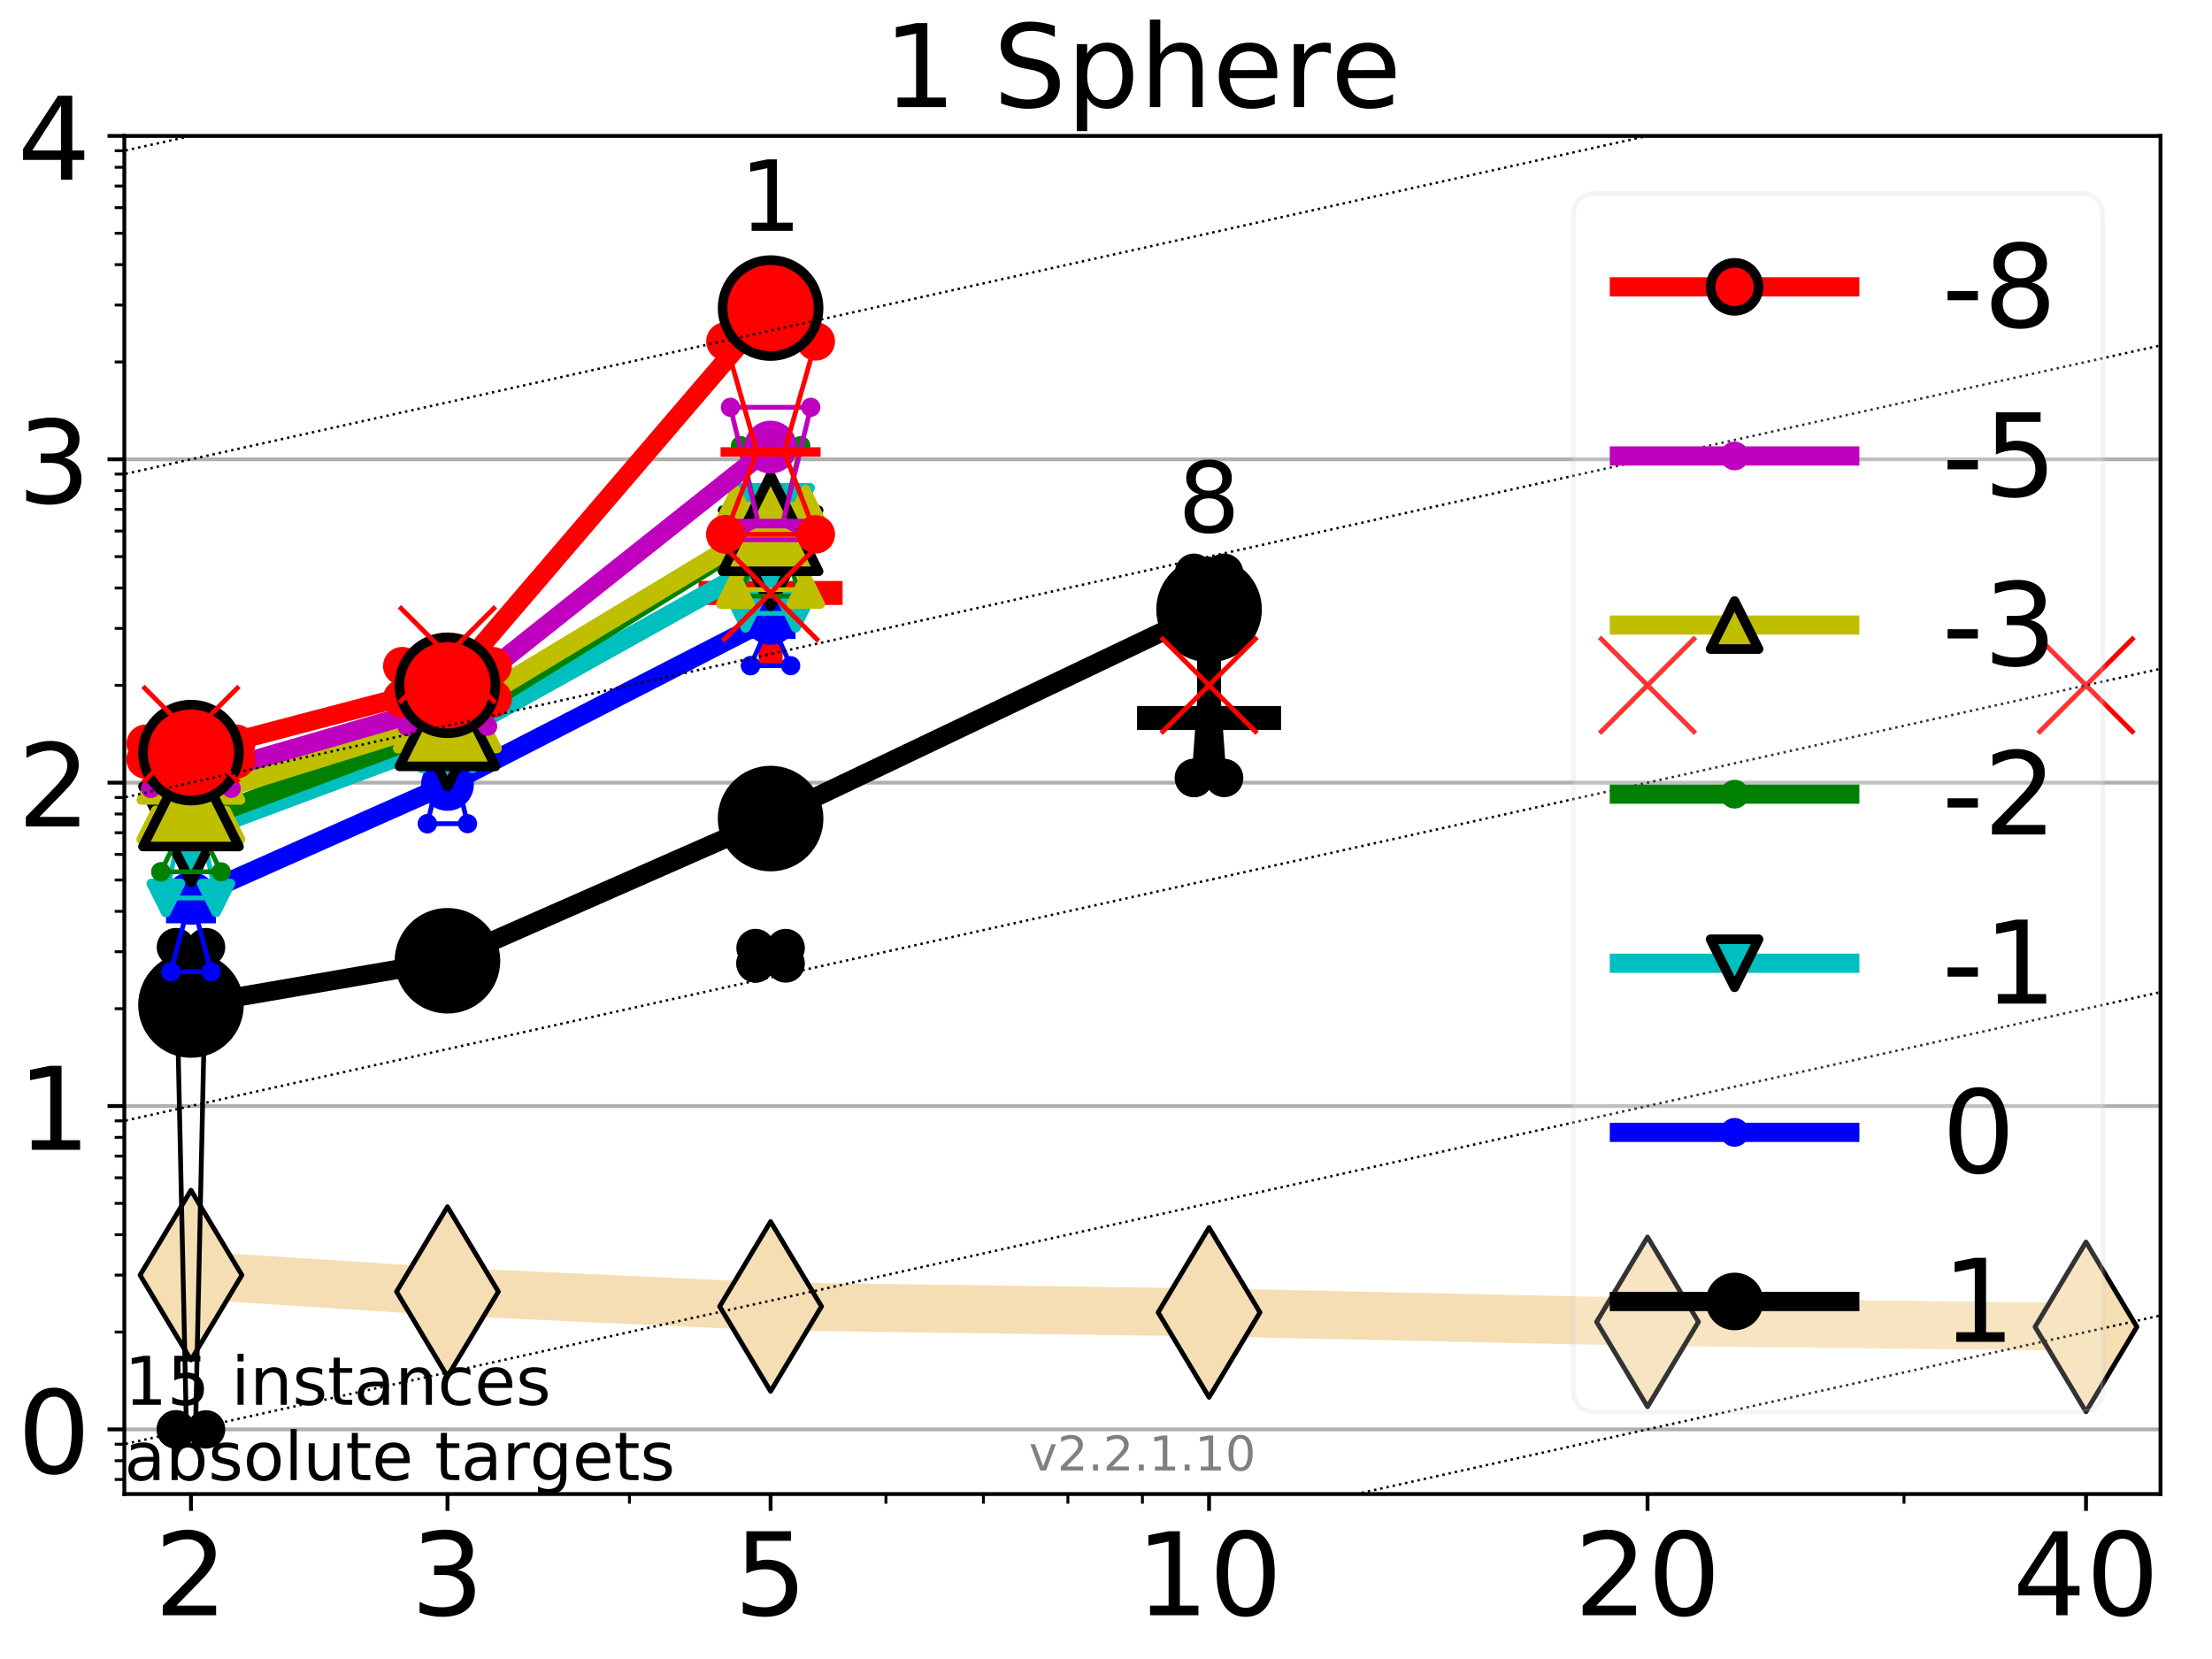 <?xml version="1.0" encoding="utf-8" standalone="no"?>
<!DOCTYPE svg PUBLIC "-//W3C//DTD SVG 1.1//EN"
  "http://www.w3.org/Graphics/SVG/1.1/DTD/svg11.dtd">
<!-- Created with matplotlib (http://matplotlib.org/) -->
<svg height="345.6pt" version="1.1" viewBox="0 0 460.8 345.6" width="460.8pt" xmlns="http://www.w3.org/2000/svg" xmlns:xlink="http://www.w3.org/1999/xlink">
 <defs>
  <style type="text/css">
*{stroke-linecap:butt;stroke-linejoin:round;}
  </style>
 </defs>
 <g id="figure_1">
  <g id="patch_1">
   <path d="M 0 345.6 
L 460.8 345.6 
L 460.8 0 
L 0 0 
z
" style="fill:#ffffff;"/>
  </g>
  <g id="axes_1">
   <g id="patch_2">
    <path d="M 25.9 311.24 
L 450.072 311.24 
L 450.072 28.32 
L 25.9 28.32 
z
" style="fill:#ffffff;"/>
   </g>
   <g id="line2d_1">
    <path clip-path="url(#p05d3f75863)" d="M 39.784 265.628 
L 93.215 269.074 
L 160.53 272.156 
L 251.87 273.401 
L 343.211 275.374 
L 434.551 276.413 
" style="fill:none;stroke:#f5deb3;stroke-linecap:square;stroke-width:10;"/>
    <defs>
     <path d="M -0 17.678 
L 10.607 0 
L 0 -17.678 
L -10.607 -0 
z
" id="md9881366b0" style="stroke:#000000;stroke-linejoin:miter;"/>
    </defs>
    <g clip-path="url(#p05d3f75863)">
     <use style="fill:#f5deb3;stroke:#000000;stroke-linejoin:miter;" x="39.784" xlink:href="#md9881366b0" y="265.628"/>
     <use style="fill:#f5deb3;stroke:#000000;stroke-linejoin:miter;" x="93.215" xlink:href="#md9881366b0" y="269.074"/>
     <use style="fill:#f5deb3;stroke:#000000;stroke-linejoin:miter;" x="160.53" xlink:href="#md9881366b0" y="272.156"/>
     <use style="fill:#f5deb3;stroke:#000000;stroke-linejoin:miter;" x="251.87" xlink:href="#md9881366b0" y="273.401"/>
     <use style="fill:#f5deb3;stroke:#000000;stroke-linejoin:miter;" x="343.211" xlink:href="#md9881366b0" y="275.374"/>
     <use style="fill:#f5deb3;stroke:#000000;stroke-linejoin:miter;" x="434.551" xlink:href="#md9881366b0" y="276.413"/>
    </g>
   </g>
   <g id="line2d_2">
    <defs>
     <path d="M -15 0 
L 15 0 
M 0 15 
L 0 -15 
" id="m03acbfdc68" style="stroke:#000000;stroke-width:5;"/>
    </defs>
    <g clip-path="url(#p05d3f75863)">
     <use style="stroke:#000000;stroke-width:5;" x="251.87" xlink:href="#m03acbfdc68" y="149.569"/>
    </g>
   </g>
   <g id="line2d_3">
    <defs>
     <path d="M -15 0 
L 15 0 
M 0 15 
L 0 -15 
" id="mfe0f51efbd" style="stroke:#ff0000;stroke-width:5;"/>
    </defs>
    <g clip-path="url(#p05d3f75863)">
     <use style="fill:#ff0000;stroke:#ff0000;stroke-width:5;" x="160.53" xlink:href="#mfe0f51efbd" y="123.53"/>
    </g>
   </g>
   <g id="matplotlib.axis_1">
    <g id="xtick_1">
     <g id="line2d_4">
      <defs>
       <path d="M 0 0 
L 0 3.5 
" id="m03bc569aaf" style="stroke:#000000;stroke-width:0.8;"/>
      </defs>
      <g>
       <use style="stroke:#000000;stroke-width:0.8;" x="39.784" xlink:href="#m03bc569aaf" y="311.24"/>
      </g>
     </g>
     <g id="text_1">
      <!-- 2 -->
      <defs>
       <path d="M 19.188 8.297 
L 53.609 8.297 
L 53.609 0 
L 7.328 0 
L 7.328 8.297 
Q 12.938 14.109 22.625 23.891 
Q 32.328 33.688 34.812 36.531 
Q 39.547 41.844 41.422 45.531 
Q 43.312 49.219 43.312 52.781 
Q 43.312 58.594 39.234 62.25 
Q 35.156 65.922 28.609 65.922 
Q 23.969 65.922 18.812 64.312 
Q 13.672 62.703 7.812 59.422 
L 7.812 69.391 
Q 13.766 71.781 18.938 73 
Q 24.125 74.219 28.422 74.219 
Q 39.75 74.219 46.484 68.547 
Q 53.219 62.891 53.219 53.422 
Q 53.219 48.922 51.531 44.891 
Q 49.859 40.875 45.406 35.406 
Q 44.188 33.984 37.641 27.219 
Q 31.109 20.453 19.188 8.297 
z
" id="DejaVuSans-32"/>
      </defs>
      <g transform="translate(32.149 336.476)scale(0.24 -0.24)">
       <use xlink:href="#DejaVuSans-32"/>
      </g>
     </g>
    </g>
    <g id="xtick_2">
     <g id="line2d_5">
      <g>
       <use style="stroke:#000000;stroke-width:0.8;" x="93.215" xlink:href="#m03bc569aaf" y="311.24"/>
      </g>
     </g>
     <g id="text_2">
      <!-- 3 -->
      <defs>
       <path d="M 40.578 39.312 
Q 47.656 37.797 51.625 33 
Q 55.609 28.219 55.609 21.188 
Q 55.609 10.406 48.188 4.484 
Q 40.766 -1.422 27.094 -1.422 
Q 22.516 -1.422 17.656 -0.516 
Q 12.797 0.391 7.625 2.203 
L 7.625 11.719 
Q 11.719 9.328 16.594 8.109 
Q 21.484 6.891 26.812 6.891 
Q 36.078 6.891 40.938 10.547 
Q 45.797 14.203 45.797 21.188 
Q 45.797 27.641 41.281 31.266 
Q 36.766 34.906 28.719 34.906 
L 20.219 34.906 
L 20.219 43.016 
L 29.109 43.016 
Q 36.375 43.016 40.234 45.922 
Q 44.094 48.828 44.094 54.297 
Q 44.094 59.906 40.109 62.906 
Q 36.141 65.922 28.719 65.922 
Q 24.656 65.922 20.016 65.031 
Q 15.375 64.156 9.812 62.312 
L 9.812 71.094 
Q 15.438 72.656 20.344 73.438 
Q 25.25 74.219 29.594 74.219 
Q 40.828 74.219 47.359 69.109 
Q 53.906 64.016 53.906 55.328 
Q 53.906 49.266 50.438 45.094 
Q 46.969 40.922 40.578 39.312 
z
" id="DejaVuSans-33"/>
      </defs>
      <g transform="translate(85.58 336.476)scale(0.24 -0.24)">
       <use xlink:href="#DejaVuSans-33"/>
      </g>
     </g>
    </g>
    <g id="xtick_3">
     <g id="line2d_6">
      <g>
       <use style="stroke:#000000;stroke-width:0.8;" x="160.53" xlink:href="#m03bc569aaf" y="311.24"/>
      </g>
     </g>
     <g id="text_3">
      <!-- 5 -->
      <defs>
       <path d="M 10.797 72.906 
L 49.516 72.906 
L 49.516 64.594 
L 19.828 64.594 
L 19.828 46.734 
Q 21.969 47.469 24.109 47.828 
Q 26.266 48.188 28.422 48.188 
Q 40.625 48.188 47.75 41.5 
Q 54.891 34.812 54.891 23.391 
Q 54.891 11.625 47.562 5.094 
Q 40.234 -1.422 26.906 -1.422 
Q 22.312 -1.422 17.547 -0.641 
Q 12.797 0.141 7.719 1.703 
L 7.719 11.625 
Q 12.109 9.234 16.797 8.062 
Q 21.484 6.891 26.703 6.891 
Q 35.156 6.891 40.078 11.328 
Q 45.016 15.766 45.016 23.391 
Q 45.016 31 40.078 35.438 
Q 35.156 39.891 26.703 39.891 
Q 22.75 39.891 18.812 39.016 
Q 14.891 38.141 10.797 36.281 
z
" id="DejaVuSans-35"/>
      </defs>
      <g transform="translate(152.895 336.476)scale(0.24 -0.24)">
       <use xlink:href="#DejaVuSans-35"/>
      </g>
     </g>
    </g>
    <g id="xtick_4">
     <g id="line2d_7">
      <g>
       <use style="stroke:#000000;stroke-width:0.8;" x="251.87" xlink:href="#m03bc569aaf" y="311.24"/>
      </g>
     </g>
     <g id="text_4">
      <!-- 10 -->
      <defs>
       <path d="M 12.406 8.297 
L 28.516 8.297 
L 28.516 63.922 
L 10.984 60.406 
L 10.984 69.391 
L 28.422 72.906 
L 38.281 72.906 
L 38.281 8.297 
L 54.391 8.297 
L 54.391 0 
L 12.406 0 
z
" id="DejaVuSans-31"/>
       <path d="M 31.781 66.406 
Q 24.172 66.406 20.328 58.906 
Q 16.5 51.422 16.5 36.375 
Q 16.5 21.391 20.328 13.891 
Q 24.172 6.391 31.781 6.391 
Q 39.453 6.391 43.281 13.891 
Q 47.125 21.391 47.125 36.375 
Q 47.125 51.422 43.281 58.906 
Q 39.453 66.406 31.781 66.406 
z
M 31.781 74.219 
Q 44.047 74.219 50.516 64.516 
Q 56.984 54.828 56.984 36.375 
Q 56.984 17.969 50.516 8.266 
Q 44.047 -1.422 31.781 -1.422 
Q 19.531 -1.422 13.062 8.266 
Q 6.594 17.969 6.594 36.375 
Q 6.594 54.828 13.062 64.516 
Q 19.531 74.219 31.781 74.219 
z
" id="DejaVuSans-30"/>
      </defs>
      <g transform="translate(236.6 336.476)scale(0.24 -0.24)">
       <use xlink:href="#DejaVuSans-31"/>
       <use x="63.623" xlink:href="#DejaVuSans-30"/>
      </g>
     </g>
    </g>
    <g id="xtick_5">
     <g id="line2d_8">
      <g>
       <use style="stroke:#000000;stroke-width:0.8;" x="343.211" xlink:href="#m03bc569aaf" y="311.24"/>
      </g>
     </g>
     <g id="text_5">
      <!-- 20 -->
      <g transform="translate(327.941 336.476)scale(0.24 -0.24)">
       <use xlink:href="#DejaVuSans-32"/>
       <use x="63.623" xlink:href="#DejaVuSans-30"/>
      </g>
     </g>
    </g>
    <g id="xtick_6">
     <g id="line2d_9">
      <g>
       <use style="stroke:#000000;stroke-width:0.8;" x="434.551" xlink:href="#m03bc569aaf" y="311.24"/>
      </g>
     </g>
     <g id="text_6">
      <!-- 40 -->
      <defs>
       <path d="M 37.797 64.312 
L 12.891 25.391 
L 37.797 25.391 
z
M 35.203 72.906 
L 47.609 72.906 
L 47.609 25.391 
L 58.016 25.391 
L 58.016 17.188 
L 47.609 17.188 
L 47.609 0 
L 37.797 0 
L 37.797 17.188 
L 4.891 17.188 
L 4.891 26.703 
z
" id="DejaVuSans-34"/>
      </defs>
      <g transform="translate(419.281 336.476)scale(0.24 -0.24)">
       <use xlink:href="#DejaVuSans-34"/>
       <use x="63.623" xlink:href="#DejaVuSans-30"/>
      </g>
     </g>
    </g>
    <g id="xtick_7">
     <g id="line2d_10">
      <defs>
       <path d="M 0 0 
L 0 2 
" id="mdb6ddbc45c" style="stroke:#000000;stroke-width:0.6;"/>
      </defs>
      <g>
       <use style="stroke:#000000;stroke-width:0.6;" x="39.784" xlink:href="#mdb6ddbc45c" y="311.24"/>
      </g>
     </g>
    </g>
    <g id="xtick_8">
     <g id="line2d_11">
      <g>
       <use style="stroke:#000000;stroke-width:0.6;" x="93.215" xlink:href="#mdb6ddbc45c" y="311.24"/>
      </g>
     </g>
    </g>
    <g id="xtick_9">
     <g id="line2d_12">
      <g>
       <use style="stroke:#000000;stroke-width:0.6;" x="131.125" xlink:href="#mdb6ddbc45c" y="311.24"/>
      </g>
     </g>
    </g>
    <g id="xtick_10">
     <g id="line2d_13">
      <g>
       <use style="stroke:#000000;stroke-width:0.6;" x="160.53" xlink:href="#mdb6ddbc45c" y="311.24"/>
      </g>
     </g>
    </g>
    <g id="xtick_11">
     <g id="line2d_14">
      <g>
       <use style="stroke:#000000;stroke-width:0.6;" x="184.555" xlink:href="#mdb6ddbc45c" y="311.24"/>
      </g>
     </g>
    </g>
    <g id="xtick_12">
     <g id="line2d_15">
      <g>
       <use style="stroke:#000000;stroke-width:0.6;" x="204.869" xlink:href="#mdb6ddbc45c" y="311.24"/>
      </g>
     </g>
    </g>
    <g id="xtick_13">
     <g id="line2d_16">
      <g>
       <use style="stroke:#000000;stroke-width:0.6;" x="222.465" xlink:href="#mdb6ddbc45c" y="311.24"/>
      </g>
     </g>
    </g>
    <g id="xtick_14">
     <g id="line2d_17">
      <g>
       <use style="stroke:#000000;stroke-width:0.6;" x="237.986" xlink:href="#mdb6ddbc45c" y="311.24"/>
      </g>
     </g>
    </g>
    <g id="xtick_15">
     <g id="line2d_18">
      <g>
       <use style="stroke:#000000;stroke-width:0.6;" x="343.211" xlink:href="#mdb6ddbc45c" y="311.24"/>
      </g>
     </g>
    </g>
    <g id="xtick_16">
     <g id="line2d_19">
      <g>
       <use style="stroke:#000000;stroke-width:0.6;" x="396.641" xlink:href="#mdb6ddbc45c" y="311.24"/>
      </g>
     </g>
    </g>
    <g id="xtick_17">
     <g id="line2d_20">
      <g>
       <use style="stroke:#000000;stroke-width:0.6;" x="434.551" xlink:href="#mdb6ddbc45c" y="311.24"/>
      </g>
     </g>
    </g>
   </g>
   <g id="matplotlib.axis_2">
    <g id="ytick_1">
     <g id="line2d_21">
      <path clip-path="url(#p05d3f75863)" d="M 25.9 297.768 
L 450.072 297.768 
" style="fill:none;stroke:#b0b0b0;stroke-linecap:square;stroke-width:0.8;"/>
     </g>
     <g id="line2d_22">
      <defs>
       <path d="M 0 0 
L -3.5 0 
" id="mf214c8eea6" style="stroke:#000000;stroke-width:0.8;"/>
      </defs>
      <g>
       <use style="stroke:#000000;stroke-width:0.8;" x="25.9" xlink:href="#mf214c8eea6" y="297.768"/>
      </g>
     </g>
     <g id="text_7">
      <!-- 0 -->
      <g transform="translate(3.63 306.886)scale(0.24 -0.24)">
       <use xlink:href="#DejaVuSans-30"/>
      </g>
     </g>
    </g>
    <g id="ytick_2">
     <g id="line2d_23">
      <path clip-path="url(#p05d3f75863)" d="M 25.9 230.406 
L 450.072 230.406 
" style="fill:none;stroke:#b0b0b0;stroke-linecap:square;stroke-width:0.8;"/>
     </g>
     <g id="line2d_24">
      <g>
       <use style="stroke:#000000;stroke-width:0.8;" x="25.9" xlink:href="#mf214c8eea6" y="230.406"/>
      </g>
     </g>
     <g id="text_8">
      <!-- 1 -->
      <g transform="translate(3.63 239.524)scale(0.24 -0.24)">
       <use xlink:href="#DejaVuSans-31"/>
      </g>
     </g>
    </g>
    <g id="ytick_3">
     <g id="line2d_25">
      <path clip-path="url(#p05d3f75863)" d="M 25.9 163.044 
L 450.072 163.044 
" style="fill:none;stroke:#b0b0b0;stroke-linecap:square;stroke-width:0.8;"/>
     </g>
     <g id="line2d_26">
      <g>
       <use style="stroke:#000000;stroke-width:0.8;" x="25.9" xlink:href="#mf214c8eea6" y="163.044"/>
      </g>
     </g>
     <g id="text_9">
      <!-- 2 -->
      <g transform="translate(3.63 172.162)scale(0.24 -0.24)">
       <use xlink:href="#DejaVuSans-32"/>
      </g>
     </g>
    </g>
    <g id="ytick_4">
     <g id="line2d_27">
      <path clip-path="url(#p05d3f75863)" d="M 25.9 95.682 
L 450.072 95.682 
" style="fill:none;stroke:#b0b0b0;stroke-linecap:square;stroke-width:0.8;"/>
     </g>
     <g id="line2d_28">
      <g>
       <use style="stroke:#000000;stroke-width:0.8;" x="25.9" xlink:href="#mf214c8eea6" y="95.682"/>
      </g>
     </g>
     <g id="text_10">
      <!-- 3 -->
      <g transform="translate(3.63 104.8)scale(0.24 -0.24)">
       <use xlink:href="#DejaVuSans-33"/>
      </g>
     </g>
    </g>
    <g id="ytick_5">
     <g id="line2d_29">
      <path clip-path="url(#p05d3f75863)" d="M 25.9 28.32 
L 450.072 28.32 
" style="fill:none;stroke:#b0b0b0;stroke-linecap:square;stroke-width:0.8;"/>
     </g>
     <g id="line2d_30">
      <g>
       <use style="stroke:#000000;stroke-width:0.8;" x="25.9" xlink:href="#mf214c8eea6" y="28.32"/>
      </g>
     </g>
     <g id="text_11">
      <!-- 4 -->
      <g transform="translate(3.63 37.438)scale(0.24 -0.24)">
       <use xlink:href="#DejaVuSans-34"/>
      </g>
     </g>
    </g>
    <g id="ytick_6">
     <g id="line2d_31">
      <defs>
       <path d="M 0 0 
L -2 0 
" id="m0e6392d327" style="stroke:#000000;stroke-width:0.6;"/>
      </defs>
      <g>
       <use style="stroke:#000000;stroke-width:0.6;" x="25.9" xlink:href="#m0e6392d327" y="308.202"/>
      </g>
     </g>
    </g>
    <g id="ytick_7">
     <g id="line2d_32">
      <g>
       <use style="stroke:#000000;stroke-width:0.6;" x="25.9" xlink:href="#m0e6392d327" y="304.296"/>
      </g>
     </g>
    </g>
    <g id="ytick_8">
     <g id="line2d_33">
      <g>
       <use style="stroke:#000000;stroke-width:0.6;" x="25.9" xlink:href="#m0e6392d327" y="300.85"/>
      </g>
     </g>
    </g>
    <g id="ytick_9">
     <g id="line2d_34">
      <g>
       <use style="stroke:#000000;stroke-width:0.6;" x="25.9" xlink:href="#m0e6392d327" y="277.49"/>
      </g>
     </g>
    </g>
    <g id="ytick_10">
     <g id="line2d_35">
      <g>
       <use style="stroke:#000000;stroke-width:0.6;" x="25.9" xlink:href="#m0e6392d327" y="265.628"/>
      </g>
     </g>
    </g>
    <g id="ytick_11">
     <g id="line2d_36">
      <g>
       <use style="stroke:#000000;stroke-width:0.6;" x="25.9" xlink:href="#m0e6392d327" y="257.212"/>
      </g>
     </g>
    </g>
    <g id="ytick_12">
     <g id="line2d_37">
      <g>
       <use style="stroke:#000000;stroke-width:0.6;" x="25.9" xlink:href="#m0e6392d327" y="250.684"/>
      </g>
     </g>
    </g>
    <g id="ytick_13">
     <g id="line2d_38">
      <g>
       <use style="stroke:#000000;stroke-width:0.6;" x="25.9" xlink:href="#m0e6392d327" y="245.35"/>
      </g>
     </g>
    </g>
    <g id="ytick_14">
     <g id="line2d_39">
      <g>
       <use style="stroke:#000000;stroke-width:0.6;" x="25.9" xlink:href="#m0e6392d327" y="240.84"/>
      </g>
     </g>
    </g>
    <g id="ytick_15">
     <g id="line2d_40">
      <g>
       <use style="stroke:#000000;stroke-width:0.6;" x="25.9" xlink:href="#m0e6392d327" y="236.934"/>
      </g>
     </g>
    </g>
    <g id="ytick_16">
     <g id="line2d_41">
      <g>
       <use style="stroke:#000000;stroke-width:0.6;" x="25.9" xlink:href="#m0e6392d327" y="233.488"/>
      </g>
     </g>
    </g>
    <g id="ytick_17">
     <g id="line2d_42">
      <g>
       <use style="stroke:#000000;stroke-width:0.6;" x="25.9" xlink:href="#m0e6392d327" y="210.128"/>
      </g>
     </g>
    </g>
    <g id="ytick_18">
     <g id="line2d_43">
      <g>
       <use style="stroke:#000000;stroke-width:0.6;" x="25.9" xlink:href="#m0e6392d327" y="198.266"/>
      </g>
     </g>
    </g>
    <g id="ytick_19">
     <g id="line2d_44">
      <g>
       <use style="stroke:#000000;stroke-width:0.6;" x="25.9" xlink:href="#m0e6392d327" y="189.85"/>
      </g>
     </g>
    </g>
    <g id="ytick_20">
     <g id="line2d_45">
      <g>
       <use style="stroke:#000000;stroke-width:0.6;" x="25.9" xlink:href="#m0e6392d327" y="183.322"/>
      </g>
     </g>
    </g>
    <g id="ytick_21">
     <g id="line2d_46">
      <g>
       <use style="stroke:#000000;stroke-width:0.6;" x="25.9" xlink:href="#m0e6392d327" y="177.988"/>
      </g>
     </g>
    </g>
    <g id="ytick_22">
     <g id="line2d_47">
      <g>
       <use style="stroke:#000000;stroke-width:0.6;" x="25.9" xlink:href="#m0e6392d327" y="173.478"/>
      </g>
     </g>
    </g>
    <g id="ytick_23">
     <g id="line2d_48">
      <g>
       <use style="stroke:#000000;stroke-width:0.6;" x="25.9" xlink:href="#m0e6392d327" y="169.572"/>
      </g>
     </g>
    </g>
    <g id="ytick_24">
     <g id="line2d_49">
      <g>
       <use style="stroke:#000000;stroke-width:0.6;" x="25.9" xlink:href="#m0e6392d327" y="166.126"/>
      </g>
     </g>
    </g>
    <g id="ytick_25">
     <g id="line2d_50">
      <g>
       <use style="stroke:#000000;stroke-width:0.6;" x="25.9" xlink:href="#m0e6392d327" y="142.766"/>
      </g>
     </g>
    </g>
    <g id="ytick_26">
     <g id="line2d_51">
      <g>
       <use style="stroke:#000000;stroke-width:0.6;" x="25.9" xlink:href="#m0e6392d327" y="130.904"/>
      </g>
     </g>
    </g>
    <g id="ytick_27">
     <g id="line2d_52">
      <g>
       <use style="stroke:#000000;stroke-width:0.6;" x="25.9" xlink:href="#m0e6392d327" y="122.488"/>
      </g>
     </g>
    </g>
    <g id="ytick_28">
     <g id="line2d_53">
      <g>
       <use style="stroke:#000000;stroke-width:0.6;" x="25.9" xlink:href="#m0e6392d327" y="115.96"/>
      </g>
     </g>
    </g>
    <g id="ytick_29">
     <g id="line2d_54">
      <g>
       <use style="stroke:#000000;stroke-width:0.6;" x="25.9" xlink:href="#m0e6392d327" y="110.626"/>
      </g>
     </g>
    </g>
    <g id="ytick_30">
     <g id="line2d_55">
      <g>
       <use style="stroke:#000000;stroke-width:0.6;" x="25.9" xlink:href="#m0e6392d327" y="106.116"/>
      </g>
     </g>
    </g>
    <g id="ytick_31">
     <g id="line2d_56">
      <g>
       <use style="stroke:#000000;stroke-width:0.6;" x="25.9" xlink:href="#m0e6392d327" y="102.21"/>
      </g>
     </g>
    </g>
    <g id="ytick_32">
     <g id="line2d_57">
      <g>
       <use style="stroke:#000000;stroke-width:0.6;" x="25.9" xlink:href="#m0e6392d327" y="98.764"/>
      </g>
     </g>
    </g>
    <g id="ytick_33">
     <g id="line2d_58">
      <g>
       <use style="stroke:#000000;stroke-width:0.6;" x="25.9" xlink:href="#m0e6392d327" y="75.404"/>
      </g>
     </g>
    </g>
    <g id="ytick_34">
     <g id="line2d_59">
      <g>
       <use style="stroke:#000000;stroke-width:0.6;" x="25.9" xlink:href="#m0e6392d327" y="63.542"/>
      </g>
     </g>
    </g>
    <g id="ytick_35">
     <g id="line2d_60">
      <g>
       <use style="stroke:#000000;stroke-width:0.6;" x="25.9" xlink:href="#m0e6392d327" y="55.126"/>
      </g>
     </g>
    </g>
    <g id="ytick_36">
     <g id="line2d_61">
      <g>
       <use style="stroke:#000000;stroke-width:0.6;" x="25.9" xlink:href="#m0e6392d327" y="48.598"/>
      </g>
     </g>
    </g>
    <g id="ytick_37">
     <g id="line2d_62">
      <g>
       <use style="stroke:#000000;stroke-width:0.6;" x="25.9" xlink:href="#m0e6392d327" y="43.264"/>
      </g>
     </g>
    </g>
    <g id="ytick_38">
     <g id="line2d_63">
      <g>
       <use style="stroke:#000000;stroke-width:0.6;" x="25.9" xlink:href="#m0e6392d327" y="38.755"/>
      </g>
     </g>
    </g>
    <g id="ytick_39">
     <g id="line2d_64">
      <g>
       <use style="stroke:#000000;stroke-width:0.6;" x="25.9" xlink:href="#m0e6392d327" y="34.848"/>
      </g>
     </g>
    </g>
    <g id="ytick_40">
     <g id="line2d_65">
      <g>
       <use style="stroke:#000000;stroke-width:0.6;" x="25.9" xlink:href="#m0e6392d327" y="31.402"/>
      </g>
     </g>
    </g>
   </g>
   <g id="line2d_66">
    <path clip-path="url(#p05d3f75863)" d="M 36.644 297.768 
L 38.842 297.768 
L 36.644 197.307 
L 42.924 197.307 
L 40.726 297.768 
L 42.924 297.768 
L 36.644 297.768 
" style="fill:none;stroke:#000000;stroke-linecap:square;"/>
   </g>
   <g id="line2d_67">
    <path clip-path="url(#p05d3f75863)" d="M 36.644 297.768 
L 42.924 297.768 
L 42.924 197.307 
L 36.644 197.307 
L 36.644 297.768 
" style="fill:none;"/>
    <defs>
     <path d="M 0 3 
C 0.796 3 1.559 2.684 2.121 2.121 
C 2.684 1.559 3 0.796 3 0 
C 3 -0.796 2.684 -1.559 2.121 -2.121 
C 1.559 -2.684 0.796 -3 0 -3 
C -0.796 -3 -1.559 -2.684 -2.121 -2.121 
C -2.684 -1.559 -3 -0.796 -3 0 
C -3 0.796 -2.684 1.559 -2.121 2.121 
C -1.559 2.684 -0.796 3 0 3 
z
" id="m567e993629" style="stroke:#000000;stroke-width:2;"/>
    </defs>
    <g clip-path="url(#p05d3f75863)">
     <use style="stroke:#000000;stroke-width:2;" x="36.644" xlink:href="#m567e993629" y="297.768"/>
     <use style="stroke:#000000;stroke-width:2;" x="42.924" xlink:href="#m567e993629" y="297.768"/>
     <use style="stroke:#000000;stroke-width:2;" x="42.924" xlink:href="#m567e993629" y="197.307"/>
     <use style="stroke:#000000;stroke-width:2;" x="36.644" xlink:href="#m567e993629" y="197.307"/>
     <use style="stroke:#000000;stroke-width:2;" x="36.644" xlink:href="#m567e993629" y="297.768"/>
    </g>
   </g>
   <g id="line2d_68">
    <path clip-path="url(#p05d3f75863)" d="M 36.644 297.768 
L 42.924 297.768 
" style="fill:none;stroke:#000000;stroke-linecap:square;stroke-width:2;"/>
   </g>
   <g id="line2d_69">
    <path clip-path="url(#p05d3f75863)" d="M 90.075 201.712 
L 92.273 198.593 
L 90.075 196.994 
L 96.355 196.994 
L 94.157 198.593 
L 96.355 201.712 
L 90.075 201.712 
" style="fill:none;stroke:#000000;stroke-linecap:square;"/>
   </g>
   <g id="line2d_70">
    <path clip-path="url(#p05d3f75863)" d="M 90.075 201.712 
L 96.355 201.712 
L 96.355 196.994 
L 90.075 196.994 
L 90.075 201.712 
" style="fill:none;"/>
    <g clip-path="url(#p05d3f75863)">
     <use style="stroke:#000000;stroke-width:2;" x="90.075" xlink:href="#m567e993629" y="201.712"/>
     <use style="stroke:#000000;stroke-width:2;" x="96.355" xlink:href="#m567e993629" y="201.712"/>
     <use style="stroke:#000000;stroke-width:2;" x="96.355" xlink:href="#m567e993629" y="196.994"/>
     <use style="stroke:#000000;stroke-width:2;" x="90.075" xlink:href="#m567e993629" y="196.994"/>
     <use style="stroke:#000000;stroke-width:2;" x="90.075" xlink:href="#m567e993629" y="201.712"/>
    </g>
   </g>
   <g id="line2d_71">
    <path clip-path="url(#p05d3f75863)" d="M 90.075 198.593 
L 96.355 198.593 
" style="fill:none;stroke:#000000;stroke-linecap:square;stroke-width:2;"/>
   </g>
   <g id="line2d_72">
    <path clip-path="url(#p05d3f75863)" d="M 157.39 200.705 
L 159.588 198.659 
L 157.39 197.496 
L 163.669 197.496 
L 161.472 198.659 
L 163.669 200.705 
L 157.39 200.705 
" style="fill:none;stroke:#000000;stroke-linecap:square;"/>
   </g>
   <g id="line2d_73">
    <path clip-path="url(#p05d3f75863)" d="M 157.39 200.705 
L 163.669 200.705 
L 163.669 197.496 
L 157.39 197.496 
L 157.39 200.705 
" style="fill:none;"/>
    <g clip-path="url(#p05d3f75863)">
     <use style="stroke:#000000;stroke-width:2;" x="157.39" xlink:href="#m567e993629" y="200.705"/>
     <use style="stroke:#000000;stroke-width:2;" x="163.669" xlink:href="#m567e993629" y="200.705"/>
     <use style="stroke:#000000;stroke-width:2;" x="163.669" xlink:href="#m567e993629" y="197.496"/>
     <use style="stroke:#000000;stroke-width:2;" x="157.39" xlink:href="#m567e993629" y="197.496"/>
     <use style="stroke:#000000;stroke-width:2;" x="157.39" xlink:href="#m567e993629" y="200.705"/>
    </g>
   </g>
   <g id="line2d_74">
    <path clip-path="url(#p05d3f75863)" d="M 157.39 198.659 
L 163.669 198.659 
" style="fill:none;stroke:#000000;stroke-linecap:square;stroke-width:2;"/>
   </g>
   <g id="line2d_75">
    <path clip-path="url(#p05d3f75863)" d="M 248.73 162.066 
L 250.928 131.845 
L 248.73 119.317 
L 255.01 119.317 
L 252.812 131.845 
L 255.01 162.066 
L 248.73 162.066 
" style="fill:none;stroke:#000000;stroke-linecap:square;"/>
   </g>
   <g id="line2d_76">
    <path clip-path="url(#p05d3f75863)" d="M 248.73 162.066 
L 255.01 162.066 
L 255.01 119.317 
L 248.73 119.317 
L 248.73 162.066 
" style="fill:none;"/>
    <g clip-path="url(#p05d3f75863)">
     <use style="stroke:#000000;stroke-width:2;" x="248.73" xlink:href="#m567e993629" y="162.066"/>
     <use style="stroke:#000000;stroke-width:2;" x="255.01" xlink:href="#m567e993629" y="162.066"/>
     <use style="stroke:#000000;stroke-width:2;" x="255.01" xlink:href="#m567e993629" y="119.317"/>
     <use style="stroke:#000000;stroke-width:2;" x="248.73" xlink:href="#m567e993629" y="119.317"/>
     <use style="stroke:#000000;stroke-width:2;" x="248.73" xlink:href="#m567e993629" y="162.066"/>
    </g>
   </g>
   <g id="line2d_77">
    <path clip-path="url(#p05d3f75863)" d="M 248.73 131.845 
L 255.01 131.845 
" style="fill:none;stroke:#000000;stroke-linecap:square;stroke-width:2;"/>
   </g>
   <g id="line2d_78">
    <path clip-path="url(#p05d3f75863)" d="M 39.784 209.358 
L 93.215 200.145 
" style="fill:none;stroke:#000000;stroke-linecap:square;stroke-width:4;"/>
   </g>
   <g id="line2d_79">
    <path clip-path="url(#p05d3f75863)" d="M 93.215 200.145 
L 160.53 170.523 
" style="fill:none;stroke:#000000;stroke-linecap:square;stroke-width:4;"/>
   </g>
   <g id="line2d_80">
    <path clip-path="url(#p05d3f75863)" d="M 160.53 170.523 
L 251.87 126.978 
" style="fill:none;stroke:#000000;stroke-linecap:square;stroke-width:4;"/>
   </g>
   <g id="line2d_81">
    <path clip-path="url(#p05d3f75863)" d="M 39.784 209.358 
L 93.215 200.145 
L 160.53 170.523 
L 251.87 126.978 
" style="fill:none;"/>
    <defs>
     <path d="M 0 10 
C 2.652 10 5.196 8.946 7.071 7.071 
C 8.946 5.196 10 2.652 10 0 
C 10 -2.652 8.946 -5.196 7.071 -7.071 
C 5.196 -8.946 2.652 -10 0 -10 
C -2.652 -10 -5.196 -8.946 -7.071 -7.071 
C -8.946 -5.196 -10 -2.652 -10 0 
C -10 2.652 -8.946 5.196 -7.071 7.071 
C -5.196 8.946 -2.652 10 0 10 
z
" id="m2c7260a393" style="stroke:#000000;stroke-width:2;"/>
    </defs>
    <g clip-path="url(#p05d3f75863)">
     <use style="stroke:#000000;stroke-width:2;" x="39.784" xlink:href="#m2c7260a393" y="209.358"/>
     <use style="stroke:#000000;stroke-width:2;" x="93.215" xlink:href="#m2c7260a393" y="200.145"/>
     <use style="stroke:#000000;stroke-width:2;" x="160.53" xlink:href="#m2c7260a393" y="170.523"/>
     <use style="stroke:#000000;stroke-width:2;" x="251.87" xlink:href="#m2c7260a393" y="126.978"/>
    </g>
   </g>
   <g id="line2d_82">
    <path clip-path="url(#p05d3f75863)" d="M 35.597 202.452 
L 38.528 191.35 
L 35.597 186.404 
L 43.971 186.404 
L 41.04 191.35 
L 43.971 202.452 
L 35.597 202.452 
" style="fill:none;stroke:#0000ff;stroke-linecap:square;"/>
   </g>
   <g id="line2d_83">
    <path clip-path="url(#p05d3f75863)" d="M 35.597 202.452 
L 43.971 202.452 
L 43.971 186.404 
L 35.597 186.404 
L 35.597 202.452 
" style="fill:none;"/>
    <defs>
     <path d="M 0 1.5 
C 0.398 1.5 0.779 1.342 1.061 1.061 
C 1.342 0.779 1.5 0.398 1.5 0 
C 1.5 -0.398 1.342 -0.779 1.061 -1.061 
C 0.779 -1.342 0.398 -1.5 0 -1.5 
C -0.398 -1.5 -0.779 -1.342 -1.061 -1.061 
C -1.342 -0.779 -1.5 -0.398 -1.5 0 
C -1.5 0.398 -1.342 0.779 -1.061 1.061 
C -0.779 1.342 -0.398 1.5 0 1.5 
z
" id="mb0258213ff" style="stroke:#0000ff;"/>
    </defs>
    <g clip-path="url(#p05d3f75863)">
     <use style="fill:#0000ff;stroke:#0000ff;" x="35.597" xlink:href="#mb0258213ff" y="202.452"/>
     <use style="fill:#0000ff;stroke:#0000ff;" x="43.971" xlink:href="#mb0258213ff" y="202.452"/>
     <use style="fill:#0000ff;stroke:#0000ff;" x="43.971" xlink:href="#mb0258213ff" y="186.404"/>
     <use style="fill:#0000ff;stroke:#0000ff;" x="35.597" xlink:href="#mb0258213ff" y="186.404"/>
     <use style="fill:#0000ff;stroke:#0000ff;" x="35.597" xlink:href="#mb0258213ff" y="202.452"/>
    </g>
   </g>
   <g id="line2d_84">
    <path clip-path="url(#p05d3f75863)" d="M 35.597 191.35 
L 43.971 191.35 
" style="fill:none;stroke:#0000ff;stroke-linecap:square;stroke-width:2;"/>
   </g>
   <g id="line2d_85">
    <path clip-path="url(#p05d3f75863)" d="M 89.028 171.59 
L 91.959 159.382 
L 89.028 147.635 
L 97.401 147.635 
L 94.471 159.382 
L 97.401 171.59 
L 89.028 171.59 
" style="fill:none;stroke:#0000ff;stroke-linecap:square;"/>
   </g>
   <g id="line2d_86">
    <path clip-path="url(#p05d3f75863)" d="M 89.028 171.59 
L 97.401 171.59 
L 97.401 147.635 
L 89.028 147.635 
L 89.028 171.59 
" style="fill:none;"/>
    <g clip-path="url(#p05d3f75863)">
     <use style="fill:#0000ff;stroke:#0000ff;" x="89.028" xlink:href="#mb0258213ff" y="171.59"/>
     <use style="fill:#0000ff;stroke:#0000ff;" x="97.401" xlink:href="#mb0258213ff" y="171.59"/>
     <use style="fill:#0000ff;stroke:#0000ff;" x="97.401" xlink:href="#mb0258213ff" y="147.635"/>
     <use style="fill:#0000ff;stroke:#0000ff;" x="89.028" xlink:href="#mb0258213ff" y="147.635"/>
     <use style="fill:#0000ff;stroke:#0000ff;" x="89.028" xlink:href="#mb0258213ff" y="171.59"/>
    </g>
   </g>
   <g id="line2d_87">
    <path clip-path="url(#p05d3f75863)" d="M 89.028 159.382 
L 97.401 159.382 
" style="fill:none;stroke:#0000ff;stroke-linecap:square;stroke-width:2;"/>
   </g>
   <g id="line2d_88">
    <path clip-path="url(#p05d3f75863)" d="M 156.343 138.677 
L 159.274 132.108 
L 156.343 125.766 
L 164.716 125.766 
L 161.786 132.108 
L 164.716 138.677 
L 156.343 138.677 
" style="fill:none;stroke:#0000ff;stroke-linecap:square;"/>
   </g>
   <g id="line2d_89">
    <path clip-path="url(#p05d3f75863)" d="M 156.343 138.677 
L 164.716 138.677 
L 164.716 125.766 
L 156.343 125.766 
L 156.343 138.677 
" style="fill:none;"/>
    <g clip-path="url(#p05d3f75863)">
     <use style="fill:#0000ff;stroke:#0000ff;" x="156.343" xlink:href="#mb0258213ff" y="138.677"/>
     <use style="fill:#0000ff;stroke:#0000ff;" x="164.716" xlink:href="#mb0258213ff" y="138.677"/>
     <use style="fill:#0000ff;stroke:#0000ff;" x="164.716" xlink:href="#mb0258213ff" y="125.766"/>
     <use style="fill:#0000ff;stroke:#0000ff;" x="156.343" xlink:href="#mb0258213ff" y="125.766"/>
     <use style="fill:#0000ff;stroke:#0000ff;" x="156.343" xlink:href="#mb0258213ff" y="138.677"/>
    </g>
   </g>
   <g id="line2d_90">
    <path clip-path="url(#p05d3f75863)" d="M 156.343 132.108 
L 164.716 132.108 
" style="fill:none;stroke:#0000ff;stroke-linecap:square;stroke-width:2;"/>
   </g>
   <g id="line2d_91">
    <path clip-path="url(#p05d3f75863)" d="M 39.784 187.15 
L 93.215 163.41 
" style="fill:none;stroke:#0000ff;stroke-linecap:square;stroke-width:4;"/>
   </g>
   <g id="line2d_92">
    <path clip-path="url(#p05d3f75863)" d="M 93.215 163.41 
L 160.53 128.826 
" style="fill:none;stroke:#0000ff;stroke-linecap:square;stroke-width:4;"/>
   </g>
   <g id="line2d_93">
    <path clip-path="url(#p05d3f75863)" d="M 39.784 187.15 
L 93.215 163.41 
L 160.53 128.826 
" style="fill:none;"/>
    <defs>
     <path d="M 0 5 
C 1.326 5 2.598 4.473 3.536 3.536 
C 4.473 2.598 5 1.326 5 0 
C 5 -1.326 4.473 -2.598 3.536 -3.536 
C 2.598 -4.473 1.326 -5 0 -5 
C -1.326 -5 -2.598 -4.473 -3.536 -3.536 
C -4.473 -2.598 -5 -1.326 -5 0 
C -5 1.326 -4.473 2.598 -3.536 3.536 
C -2.598 4.473 -1.326 5 0 5 
z
" id="m6741100c63" style="stroke:#0000ff;"/>
    </defs>
    <g clip-path="url(#p05d3f75863)">
     <use style="fill:#0000ff;stroke:#0000ff;" x="39.784" xlink:href="#m6741100c63" y="187.15"/>
     <use style="fill:#0000ff;stroke:#0000ff;" x="93.215" xlink:href="#m6741100c63" y="163.41"/>
     <use style="fill:#0000ff;stroke:#0000ff;" x="160.53" xlink:href="#m6741100c63" y="128.826"/>
    </g>
   </g>
   <g id="line2d_94">
    <path clip-path="url(#p05d3f75863)" d="M 34.551 187.062 
L 38.214 169.208 
L 34.551 167.798 
L 45.017 167.798 
L 41.354 169.208 
L 45.017 187.062 
L 34.551 187.062 
" style="fill:none;stroke:#00bfbf;stroke-linecap:square;"/>
   </g>
   <g id="line2d_95">
    <path clip-path="url(#p05d3f75863)" d="M 34.551 187.062 
L 45.017 187.062 
L 45.017 167.798 
L 34.551 167.798 
L 34.551 187.062 
" style="fill:none;"/>
    <defs>
     <path d="M -0 3 
L 3 -3 
L -3 -3 
z
" id="m603f315679" style="stroke:#00bfbf;stroke-linejoin:miter;stroke-width:2;"/>
    </defs>
    <g clip-path="url(#p05d3f75863)">
     <use style="fill:#00bfbf;stroke:#00bfbf;stroke-linejoin:miter;stroke-width:2;" x="34.551" xlink:href="#m603f315679" y="187.062"/>
     <use style="fill:#00bfbf;stroke:#00bfbf;stroke-linejoin:miter;stroke-width:2;" x="45.017" xlink:href="#m603f315679" y="187.062"/>
     <use style="fill:#00bfbf;stroke:#00bfbf;stroke-linejoin:miter;stroke-width:2;" x="45.017" xlink:href="#m603f315679" y="167.798"/>
     <use style="fill:#00bfbf;stroke:#00bfbf;stroke-linejoin:miter;stroke-width:2;" x="34.551" xlink:href="#m603f315679" y="167.798"/>
     <use style="fill:#00bfbf;stroke:#00bfbf;stroke-linejoin:miter;stroke-width:2;" x="34.551" xlink:href="#m603f315679" y="187.062"/>
    </g>
   </g>
   <g id="line2d_96">
    <path clip-path="url(#p05d3f75863)" d="M 34.551 169.208 
L 45.017 169.208 
" style="fill:none;stroke:#00bfbf;stroke-linecap:square;stroke-width:2;"/>
   </g>
   <g id="line2d_97">
    <path clip-path="url(#p05d3f75863)" d="M 87.982 157.067 
L 91.645 154.628 
L 87.982 146.728 
L 98.448 146.728 
L 94.785 154.628 
L 98.448 157.067 
L 87.982 157.067 
" style="fill:none;stroke:#00bfbf;stroke-linecap:square;"/>
   </g>
   <g id="line2d_98">
    <path clip-path="url(#p05d3f75863)" d="M 87.982 157.067 
L 98.448 157.067 
L 98.448 146.728 
L 87.982 146.728 
L 87.982 157.067 
" style="fill:none;"/>
    <g clip-path="url(#p05d3f75863)">
     <use style="fill:#00bfbf;stroke:#00bfbf;stroke-linejoin:miter;stroke-width:2;" x="87.982" xlink:href="#m603f315679" y="157.067"/>
     <use style="fill:#00bfbf;stroke:#00bfbf;stroke-linejoin:miter;stroke-width:2;" x="98.448" xlink:href="#m603f315679" y="157.067"/>
     <use style="fill:#00bfbf;stroke:#00bfbf;stroke-linejoin:miter;stroke-width:2;" x="98.448" xlink:href="#m603f315679" y="146.728"/>
     <use style="fill:#00bfbf;stroke:#00bfbf;stroke-linejoin:miter;stroke-width:2;" x="87.982" xlink:href="#m603f315679" y="146.728"/>
     <use style="fill:#00bfbf;stroke:#00bfbf;stroke-linejoin:miter;stroke-width:2;" x="87.982" xlink:href="#m603f315679" y="157.067"/>
    </g>
   </g>
   <g id="line2d_99">
    <path clip-path="url(#p05d3f75863)" d="M 87.982 154.628 
L 98.448 154.628 
" style="fill:none;stroke:#00bfbf;stroke-linecap:square;stroke-width:2;"/>
   </g>
   <g id="line2d_100">
    <path clip-path="url(#p05d3f75863)" d="M 155.296 127.763 
L 158.96 124.112 
L 155.296 104.61 
L 165.763 104.61 
L 162.1 124.112 
L 165.763 127.763 
L 155.296 127.763 
" style="fill:none;stroke:#00bfbf;stroke-linecap:square;"/>
   </g>
   <g id="line2d_101">
    <path clip-path="url(#p05d3f75863)" d="M 155.296 127.763 
L 165.763 127.763 
L 165.763 104.61 
L 155.296 104.61 
L 155.296 127.763 
" style="fill:none;"/>
    <g clip-path="url(#p05d3f75863)">
     <use style="fill:#00bfbf;stroke:#00bfbf;stroke-linejoin:miter;stroke-width:2;" x="155.296" xlink:href="#m603f315679" y="127.763"/>
     <use style="fill:#00bfbf;stroke:#00bfbf;stroke-linejoin:miter;stroke-width:2;" x="165.763" xlink:href="#m603f315679" y="127.763"/>
     <use style="fill:#00bfbf;stroke:#00bfbf;stroke-linejoin:miter;stroke-width:2;" x="165.763" xlink:href="#m603f315679" y="104.61"/>
     <use style="fill:#00bfbf;stroke:#00bfbf;stroke-linejoin:miter;stroke-width:2;" x="155.296" xlink:href="#m603f315679" y="104.61"/>
     <use style="fill:#00bfbf;stroke:#00bfbf;stroke-linejoin:miter;stroke-width:2;" x="155.296" xlink:href="#m603f315679" y="127.763"/>
    </g>
   </g>
   <g id="line2d_102">
    <path clip-path="url(#p05d3f75863)" d="M 155.296 124.112 
L 165.763 124.112 
" style="fill:none;stroke:#00bfbf;stroke-linecap:square;stroke-width:2;"/>
   </g>
   <g id="line2d_103">
    <path clip-path="url(#p05d3f75863)" d="M 39.784 173.815 
L 93.215 153.848 
" style="fill:none;stroke:#00bfbf;stroke-linecap:square;stroke-width:4;"/>
   </g>
   <g id="line2d_104">
    <path clip-path="url(#p05d3f75863)" d="M 93.215 153.848 
L 160.53 116.3 
" style="fill:none;stroke:#00bfbf;stroke-linecap:square;stroke-width:4;"/>
   </g>
   <g id="line2d_105">
    <path clip-path="url(#p05d3f75863)" d="M 39.784 173.815 
L 93.215 153.848 
L 160.53 116.3 
" style="fill:none;"/>
    <defs>
     <path d="M -0 10 
L 10 -10 
L -10 -10 
z
" id="m528aa4bbb1" style="stroke:#000000;stroke-linejoin:miter;stroke-width:2;"/>
    </defs>
    <g clip-path="url(#p05d3f75863)">
     <use style="fill:#00bfbf;stroke:#000000;stroke-linejoin:miter;stroke-width:2;" x="39.784" xlink:href="#m528aa4bbb1" y="173.815"/>
     <use style="fill:#00bfbf;stroke:#000000;stroke-linejoin:miter;stroke-width:2;" x="93.215" xlink:href="#m528aa4bbb1" y="153.848"/>
     <use style="fill:#00bfbf;stroke:#000000;stroke-linejoin:miter;stroke-width:2;" x="160.53" xlink:href="#m528aa4bbb1" y="116.3"/>
    </g>
   </g>
   <g id="line2d_106">
    <path clip-path="url(#p05d3f75863)" d="M 33.504 181.617 
L 37.9 172.654 
L 33.504 169.94 
L 46.064 169.94 
L 41.668 172.654 
L 46.064 181.617 
L 33.504 181.617 
" style="fill:none;stroke:#008000;stroke-linecap:square;"/>
   </g>
   <g id="line2d_107">
    <path clip-path="url(#p05d3f75863)" d="M 33.504 181.617 
L 46.064 181.617 
L 46.064 169.94 
L 33.504 169.94 
L 33.504 181.617 
" style="fill:none;"/>
    <defs>
     <path d="M 0 1.5 
C 0.398 1.5 0.779 1.342 1.061 1.061 
C 1.342 0.779 1.5 0.398 1.5 0 
C 1.5 -0.398 1.342 -0.779 1.061 -1.061 
C 0.779 -1.342 0.398 -1.5 0 -1.5 
C -0.398 -1.5 -0.779 -1.342 -1.061 -1.061 
C -1.342 -0.779 -1.5 -0.398 -1.5 0 
C -1.5 0.398 -1.342 0.779 -1.061 1.061 
C -0.779 1.342 -0.398 1.5 0 1.5 
z
" id="mbae9d38268" style="stroke:#008000;"/>
    </defs>
    <g clip-path="url(#p05d3f75863)">
     <use style="fill:#008000;stroke:#008000;" x="33.504" xlink:href="#mbae9d38268" y="181.617"/>
     <use style="fill:#008000;stroke:#008000;" x="46.064" xlink:href="#mbae9d38268" y="181.617"/>
     <use style="fill:#008000;stroke:#008000;" x="46.064" xlink:href="#mbae9d38268" y="169.94"/>
     <use style="fill:#008000;stroke:#008000;" x="33.504" xlink:href="#mbae9d38268" y="169.94"/>
     <use style="fill:#008000;stroke:#008000;" x="33.504" xlink:href="#mbae9d38268" y="181.617"/>
    </g>
   </g>
   <g id="line2d_108">
    <path clip-path="url(#p05d3f75863)" d="M 33.504 172.654 
L 46.064 172.654 
" style="fill:none;stroke:#008000;stroke-linecap:square;stroke-width:2;"/>
   </g>
   <g id="line2d_109">
    <path clip-path="url(#p05d3f75863)" d="M 86.935 155.67 
L 91.331 154.482 
L 86.935 151.182 
L 99.495 151.182 
L 95.099 154.482 
L 99.495 155.67 
L 86.935 155.67 
" style="fill:none;stroke:#008000;stroke-linecap:square;"/>
   </g>
   <g id="line2d_110">
    <path clip-path="url(#p05d3f75863)" d="M 86.935 155.67 
L 99.495 155.67 
L 99.495 151.182 
L 86.935 151.182 
L 86.935 155.67 
" style="fill:none;"/>
    <g clip-path="url(#p05d3f75863)">
     <use style="fill:#008000;stroke:#008000;" x="86.935" xlink:href="#mbae9d38268" y="155.67"/>
     <use style="fill:#008000;stroke:#008000;" x="99.495" xlink:href="#mbae9d38268" y="155.67"/>
     <use style="fill:#008000;stroke:#008000;" x="99.495" xlink:href="#mbae9d38268" y="151.182"/>
     <use style="fill:#008000;stroke:#008000;" x="86.935" xlink:href="#mbae9d38268" y="151.182"/>
     <use style="fill:#008000;stroke:#008000;" x="86.935" xlink:href="#mbae9d38268" y="155.67"/>
    </g>
   </g>
   <g id="line2d_111">
    <path clip-path="url(#p05d3f75863)" d="M 86.935 154.482 
L 99.495 154.482 
" style="fill:none;stroke:#008000;stroke-linecap:square;stroke-width:2;"/>
   </g>
   <g id="line2d_112">
    <path clip-path="url(#p05d3f75863)" d="M 154.25 124.174 
L 158.646 111.457 
L 154.25 92.819 
L 166.809 92.819 
L 162.414 111.457 
L 166.809 124.174 
L 154.25 124.174 
" style="fill:none;stroke:#008000;stroke-linecap:square;"/>
   </g>
   <g id="line2d_113">
    <path clip-path="url(#p05d3f75863)" d="M 154.25 124.174 
L 166.809 124.174 
L 166.809 92.819 
L 154.25 92.819 
L 154.25 124.174 
" style="fill:none;"/>
    <g clip-path="url(#p05d3f75863)">
     <use style="fill:#008000;stroke:#008000;" x="154.25" xlink:href="#mbae9d38268" y="124.174"/>
     <use style="fill:#008000;stroke:#008000;" x="166.809" xlink:href="#mbae9d38268" y="124.174"/>
     <use style="fill:#008000;stroke:#008000;" x="166.809" xlink:href="#mbae9d38268" y="92.819"/>
     <use style="fill:#008000;stroke:#008000;" x="154.25" xlink:href="#mbae9d38268" y="92.819"/>
     <use style="fill:#008000;stroke:#008000;" x="154.25" xlink:href="#mbae9d38268" y="124.174"/>
    </g>
   </g>
   <g id="line2d_114">
    <path clip-path="url(#p05d3f75863)" d="M 154.25 111.457 
L 166.809 111.457 
" style="fill:none;stroke:#008000;stroke-linecap:square;stroke-width:2;"/>
   </g>
   <g id="line2d_115">
    <path clip-path="url(#p05d3f75863)" d="M 39.784 171.434 
L 93.215 151.365 
" style="fill:none;stroke:#008000;stroke-linecap:square;stroke-width:4;"/>
   </g>
   <g id="line2d_116">
    <path clip-path="url(#p05d3f75863)" d="M 93.215 151.365 
L 160.53 109.717 
" style="fill:none;stroke:#008000;stroke-linecap:square;stroke-width:4;"/>
   </g>
   <g id="line2d_117">
    <path clip-path="url(#p05d3f75863)" d="M 39.784 171.434 
L 93.215 151.365 
L 160.53 109.717 
" style="fill:none;"/>
    <defs>
     <path d="M 0 5 
C 1.326 5 2.598 4.473 3.536 3.536 
C 4.473 2.598 5 1.326 5 0 
C 5 -1.326 4.473 -2.598 3.536 -3.536 
C 2.598 -4.473 1.326 -5 0 -5 
C -1.326 -5 -2.598 -4.473 -3.536 -3.536 
C -4.473 -2.598 -5 -1.326 -5 0 
C -5 1.326 -4.473 2.598 -3.536 3.536 
C -2.598 4.473 -1.326 5 0 5 
z
" id="m4248eb188b" style="stroke:#008000;"/>
    </defs>
    <g clip-path="url(#p05d3f75863)">
     <use style="fill:#008000;stroke:#008000;" x="39.784" xlink:href="#m4248eb188b" y="171.434"/>
     <use style="fill:#008000;stroke:#008000;" x="93.215" xlink:href="#m4248eb188b" y="151.365"/>
     <use style="fill:#008000;stroke:#008000;" x="160.53" xlink:href="#m4248eb188b" y="109.717"/>
    </g>
   </g>
   <g id="line2d_118">
    <path clip-path="url(#p05d3f75863)" d="M 32.458 171.853 
L 37.586 165.483 
L 32.458 163.635 
L 47.11 163.635 
L 41.982 165.483 
L 47.11 171.853 
L 32.458 171.853 
" style="fill:none;stroke:#bfbf00;stroke-linecap:square;"/>
   </g>
   <g id="line2d_119">
    <path clip-path="url(#p05d3f75863)" d="M 32.458 171.853 
L 47.11 171.853 
L 47.11 163.635 
L 32.458 163.635 
L 32.458 171.853 
" style="fill:none;"/>
    <defs>
     <path d="M 0 -3 
L -3 3 
L 3 3 
z
" id="ma1fc2a5a20" style="stroke:#bfbf00;stroke-linejoin:miter;stroke-width:2;"/>
    </defs>
    <g clip-path="url(#p05d3f75863)">
     <use style="fill:#bfbf00;stroke:#bfbf00;stroke-linejoin:miter;stroke-width:2;" x="32.458" xlink:href="#ma1fc2a5a20" y="171.853"/>
     <use style="fill:#bfbf00;stroke:#bfbf00;stroke-linejoin:miter;stroke-width:2;" x="47.11" xlink:href="#ma1fc2a5a20" y="171.853"/>
     <use style="fill:#bfbf00;stroke:#bfbf00;stroke-linejoin:miter;stroke-width:2;" x="47.11" xlink:href="#ma1fc2a5a20" y="163.635"/>
     <use style="fill:#bfbf00;stroke:#bfbf00;stroke-linejoin:miter;stroke-width:2;" x="32.458" xlink:href="#ma1fc2a5a20" y="163.635"/>
     <use style="fill:#bfbf00;stroke:#bfbf00;stroke-linejoin:miter;stroke-width:2;" x="32.458" xlink:href="#ma1fc2a5a20" y="171.853"/>
    </g>
   </g>
   <g id="line2d_120">
    <path clip-path="url(#p05d3f75863)" d="M 32.458 165.483 
L 47.11 165.483 
" style="fill:none;stroke:#bfbf00;stroke-linecap:square;stroke-width:2;"/>
   </g>
   <g id="line2d_121">
    <path clip-path="url(#p05d3f75863)" d="M 85.888 152.923 
L 91.017 147.235 
L 85.888 143.96 
L 100.541 143.96 
L 95.413 147.235 
L 100.541 152.923 
L 85.888 152.923 
" style="fill:none;stroke:#bfbf00;stroke-linecap:square;"/>
   </g>
   <g id="line2d_122">
    <path clip-path="url(#p05d3f75863)" d="M 85.888 152.923 
L 100.541 152.923 
L 100.541 143.96 
L 85.888 143.96 
L 85.888 152.923 
" style="fill:none;"/>
    <g clip-path="url(#p05d3f75863)">
     <use style="fill:#bfbf00;stroke:#bfbf00;stroke-linejoin:miter;stroke-width:2;" x="85.888" xlink:href="#ma1fc2a5a20" y="152.923"/>
     <use style="fill:#bfbf00;stroke:#bfbf00;stroke-linejoin:miter;stroke-width:2;" x="100.541" xlink:href="#ma1fc2a5a20" y="152.923"/>
     <use style="fill:#bfbf00;stroke:#bfbf00;stroke-linejoin:miter;stroke-width:2;" x="100.541" xlink:href="#ma1fc2a5a20" y="143.96"/>
     <use style="fill:#bfbf00;stroke:#bfbf00;stroke-linejoin:miter;stroke-width:2;" x="85.888" xlink:href="#ma1fc2a5a20" y="143.96"/>
     <use style="fill:#bfbf00;stroke:#bfbf00;stroke-linejoin:miter;stroke-width:2;" x="85.888" xlink:href="#ma1fc2a5a20" y="152.923"/>
    </g>
   </g>
   <g id="line2d_123">
    <path clip-path="url(#p05d3f75863)" d="M 85.888 147.235 
L 100.541 147.235 
" style="fill:none;stroke:#bfbf00;stroke-linecap:square;stroke-width:2;"/>
   </g>
   <g id="line2d_124">
    <path clip-path="url(#p05d3f75863)" d="M 153.203 122.841 
L 158.332 111.432 
L 153.203 105.066 
L 167.856 105.066 
L 162.728 111.432 
L 167.856 122.841 
L 153.203 122.841 
" style="fill:none;stroke:#bfbf00;stroke-linecap:square;"/>
   </g>
   <g id="line2d_125">
    <path clip-path="url(#p05d3f75863)" d="M 153.203 122.841 
L 167.856 122.841 
L 167.856 105.066 
L 153.203 105.066 
L 153.203 122.841 
" style="fill:none;"/>
    <g clip-path="url(#p05d3f75863)">
     <use style="fill:#bfbf00;stroke:#bfbf00;stroke-linejoin:miter;stroke-width:2;" x="153.203" xlink:href="#ma1fc2a5a20" y="122.841"/>
     <use style="fill:#bfbf00;stroke:#bfbf00;stroke-linejoin:miter;stroke-width:2;" x="167.856" xlink:href="#ma1fc2a5a20" y="122.841"/>
     <use style="fill:#bfbf00;stroke:#bfbf00;stroke-linejoin:miter;stroke-width:2;" x="167.856" xlink:href="#ma1fc2a5a20" y="105.066"/>
     <use style="fill:#bfbf00;stroke:#bfbf00;stroke-linejoin:miter;stroke-width:2;" x="153.203" xlink:href="#ma1fc2a5a20" y="105.066"/>
     <use style="fill:#bfbf00;stroke:#bfbf00;stroke-linejoin:miter;stroke-width:2;" x="153.203" xlink:href="#ma1fc2a5a20" y="122.841"/>
    </g>
   </g>
   <g id="line2d_126">
    <path clip-path="url(#p05d3f75863)" d="M 153.203 111.432 
L 167.856 111.432 
" style="fill:none;stroke:#bfbf00;stroke-linecap:square;stroke-width:2;"/>
   </g>
   <g id="line2d_127">
    <path clip-path="url(#p05d3f75863)" d="M 39.784 166.344 
L 93.215 149.645 
" style="fill:none;stroke:#bfbf00;stroke-linecap:square;stroke-width:4;"/>
   </g>
   <g id="line2d_128">
    <path clip-path="url(#p05d3f75863)" d="M 93.215 149.645 
L 160.53 109.01 
" style="fill:none;stroke:#bfbf00;stroke-linecap:square;stroke-width:4;"/>
   </g>
   <g id="line2d_129">
    <path clip-path="url(#p05d3f75863)" d="M 39.784 166.344 
L 93.215 149.645 
L 160.53 109.01 
" style="fill:none;"/>
    <defs>
     <path d="M 0 -10 
L -10 10 
L 10 10 
z
" id="m8a8aad536d" style="stroke:#000000;stroke-linejoin:miter;stroke-width:2;"/>
    </defs>
    <g clip-path="url(#p05d3f75863)">
     <use style="fill:#bfbf00;stroke:#000000;stroke-linejoin:miter;stroke-width:2;" x="39.784" xlink:href="#m8a8aad536d" y="166.344"/>
     <use style="fill:#bfbf00;stroke:#000000;stroke-linejoin:miter;stroke-width:2;" x="93.215" xlink:href="#m8a8aad536d" y="149.645"/>
     <use style="fill:#bfbf00;stroke:#000000;stroke-linejoin:miter;stroke-width:2;" x="160.53" xlink:href="#m8a8aad536d" y="109.01"/>
    </g>
   </g>
   <g id="line2d_130">
    <path clip-path="url(#p05d3f75863)" d="M 31.411 164.238 
L 37.272 161.064 
L 31.411 159.211 
L 48.157 159.211 
L 42.296 161.064 
L 48.157 164.238 
L 31.411 164.238 
" style="fill:none;stroke:#bf00bf;stroke-linecap:square;"/>
   </g>
   <g id="line2d_131">
    <path clip-path="url(#p05d3f75863)" d="M 31.411 164.238 
L 48.157 164.238 
L 48.157 159.211 
L 31.411 159.211 
L 31.411 164.238 
" style="fill:none;"/>
    <defs>
     <path d="M 0 1.5 
C 0.398 1.5 0.779 1.342 1.061 1.061 
C 1.342 0.779 1.5 0.398 1.5 0 
C 1.5 -0.398 1.342 -0.779 1.061 -1.061 
C 0.779 -1.342 0.398 -1.5 0 -1.5 
C -0.398 -1.5 -0.779 -1.342 -1.061 -1.061 
C -1.342 -0.779 -1.5 -0.398 -1.5 0 
C -1.5 0.398 -1.342 0.779 -1.061 1.061 
C -0.779 1.342 -0.398 1.5 0 1.5 
z
" id="m116f07249d" style="stroke:#bf00bf;"/>
    </defs>
    <g clip-path="url(#p05d3f75863)">
     <use style="fill:#bf00bf;stroke:#bf00bf;" x="31.411" xlink:href="#m116f07249d" y="164.238"/>
     <use style="fill:#bf00bf;stroke:#bf00bf;" x="48.157" xlink:href="#m116f07249d" y="164.238"/>
     <use style="fill:#bf00bf;stroke:#bf00bf;" x="48.157" xlink:href="#m116f07249d" y="159.211"/>
     <use style="fill:#bf00bf;stroke:#bf00bf;" x="31.411" xlink:href="#m116f07249d" y="159.211"/>
     <use style="fill:#bf00bf;stroke:#bf00bf;" x="31.411" xlink:href="#m116f07249d" y="164.238"/>
    </g>
   </g>
   <g id="line2d_132">
    <path clip-path="url(#p05d3f75863)" d="M 31.411 161.064 
L 48.157 161.064 
" style="fill:none;stroke:#bf00bf;stroke-linecap:square;stroke-width:2;"/>
   </g>
   <g id="line2d_133">
    <path clip-path="url(#p05d3f75863)" d="M 84.842 151.312 
L 90.703 149.662 
L 84.842 148.1 
L 101.588 148.1 
L 95.727 149.662 
L 101.588 151.312 
L 84.842 151.312 
" style="fill:none;stroke:#bf00bf;stroke-linecap:square;"/>
   </g>
   <g id="line2d_134">
    <path clip-path="url(#p05d3f75863)" d="M 84.842 151.312 
L 101.588 151.312 
L 101.588 148.1 
L 84.842 148.1 
L 84.842 151.312 
" style="fill:none;"/>
    <g clip-path="url(#p05d3f75863)">
     <use style="fill:#bf00bf;stroke:#bf00bf;" x="84.842" xlink:href="#m116f07249d" y="151.312"/>
     <use style="fill:#bf00bf;stroke:#bf00bf;" x="101.588" xlink:href="#m116f07249d" y="151.312"/>
     <use style="fill:#bf00bf;stroke:#bf00bf;" x="101.588" xlink:href="#m116f07249d" y="148.1"/>
     <use style="fill:#bf00bf;stroke:#bf00bf;" x="84.842" xlink:href="#m116f07249d" y="148.1"/>
     <use style="fill:#bf00bf;stroke:#bf00bf;" x="84.842" xlink:href="#m116f07249d" y="151.312"/>
    </g>
   </g>
   <g id="line2d_135">
    <path clip-path="url(#p05d3f75863)" d="M 84.842 149.662 
L 101.588 149.662 
" style="fill:none;stroke:#bf00bf;stroke-linecap:square;stroke-width:2;"/>
   </g>
   <g id="line2d_136">
    <path clip-path="url(#p05d3f75863)" d="M 152.156 112.436 
L 158.018 109.078 
L 152.156 84.844 
L 168.903 84.844 
L 163.041 109.078 
L 168.903 112.436 
L 152.156 112.436 
" style="fill:none;stroke:#bf00bf;stroke-linecap:square;"/>
   </g>
   <g id="line2d_137">
    <path clip-path="url(#p05d3f75863)" d="M 152.156 112.436 
L 168.903 112.436 
L 168.903 84.844 
L 152.156 84.844 
L 152.156 112.436 
" style="fill:none;"/>
    <g clip-path="url(#p05d3f75863)">
     <use style="fill:#bf00bf;stroke:#bf00bf;" x="152.156" xlink:href="#m116f07249d" y="112.436"/>
     <use style="fill:#bf00bf;stroke:#bf00bf;" x="168.903" xlink:href="#m116f07249d" y="112.436"/>
     <use style="fill:#bf00bf;stroke:#bf00bf;" x="168.903" xlink:href="#m116f07249d" y="84.844"/>
     <use style="fill:#bf00bf;stroke:#bf00bf;" x="152.156" xlink:href="#m116f07249d" y="84.844"/>
     <use style="fill:#bf00bf;stroke:#bf00bf;" x="152.156" xlink:href="#m116f07249d" y="112.436"/>
    </g>
   </g>
   <g id="line2d_138">
    <path clip-path="url(#p05d3f75863)" d="M 152.156 109.078 
L 168.903 109.078 
" style="fill:none;stroke:#bf00bf;stroke-linecap:square;stroke-width:2;"/>
   </g>
   <g id="line2d_139">
    <path clip-path="url(#p05d3f75863)" d="M 39.784 162.103 
L 93.215 146.617 
" style="fill:none;stroke:#bf00bf;stroke-linecap:square;stroke-width:4;"/>
   </g>
   <g id="line2d_140">
    <path clip-path="url(#p05d3f75863)" d="M 93.215 146.617 
L 160.53 93.134 
" style="fill:none;stroke:#bf00bf;stroke-linecap:square;stroke-width:4;"/>
   </g>
   <g id="line2d_141">
    <path clip-path="url(#p05d3f75863)" d="M 39.784 162.103 
L 93.215 146.617 
L 160.53 93.134 
" style="fill:none;"/>
    <defs>
     <path d="M 0 5 
C 1.326 5 2.598 4.473 3.536 3.536 
C 4.473 2.598 5 1.326 5 0 
C 5 -1.326 4.473 -2.598 3.536 -3.536 
C 2.598 -4.473 1.326 -5 0 -5 
C -1.326 -5 -2.598 -4.473 -3.536 -3.536 
C -4.473 -2.598 -5 -1.326 -5 0 
C -5 1.326 -4.473 2.598 -3.536 3.536 
C -2.598 4.473 -1.326 5 0 5 
z
" id="mf35c368636" style="stroke:#bf00bf;"/>
    </defs>
    <g clip-path="url(#p05d3f75863)">
     <use style="fill:#bf00bf;stroke:#bf00bf;" x="39.784" xlink:href="#mf35c368636" y="162.103"/>
     <use style="fill:#bf00bf;stroke:#bf00bf;" x="93.215" xlink:href="#mf35c368636" y="146.617"/>
     <use style="fill:#bf00bf;stroke:#bf00bf;" x="160.53" xlink:href="#mf35c368636" y="93.134"/>
    </g>
   </g>
   <g id="line2d_142">
    <path clip-path="url(#p05d3f75863)" d="M 30.364 158.202 
L 36.958 157.467 
L 30.364 154.922 
L 49.204 154.922 
L 42.61 157.467 
L 49.204 158.202 
L 30.364 158.202 
" style="fill:none;stroke:#ff0000;stroke-linecap:square;"/>
   </g>
   <g id="line2d_143">
    <path clip-path="url(#p05d3f75863)" d="M 30.364 158.202 
L 49.204 158.202 
L 49.204 154.922 
L 30.364 154.922 
L 30.364 158.202 
" style="fill:none;"/>
    <defs>
     <path d="M 0 3 
C 0.796 3 1.559 2.684 2.121 2.121 
C 2.684 1.559 3 0.796 3 0 
C 3 -0.796 2.684 -1.559 2.121 -2.121 
C 1.559 -2.684 0.796 -3 0 -3 
C -0.796 -3 -1.559 -2.684 -2.121 -2.121 
C -2.684 -1.559 -3 -0.796 -3 0 
C -3 0.796 -2.684 1.559 -2.121 2.121 
C -1.559 2.684 -0.796 3 0 3 
z
" id="mc02be7e963" style="stroke:#ff0000;stroke-width:2;"/>
    </defs>
    <g clip-path="url(#p05d3f75863)">
     <use style="fill:#ff0000;stroke:#ff0000;stroke-width:2;" x="30.364" xlink:href="#mc02be7e963" y="158.202"/>
     <use style="fill:#ff0000;stroke:#ff0000;stroke-width:2;" x="49.204" xlink:href="#mc02be7e963" y="158.202"/>
     <use style="fill:#ff0000;stroke:#ff0000;stroke-width:2;" x="49.204" xlink:href="#mc02be7e963" y="154.922"/>
     <use style="fill:#ff0000;stroke:#ff0000;stroke-width:2;" x="30.364" xlink:href="#mc02be7e963" y="154.922"/>
     <use style="fill:#ff0000;stroke:#ff0000;stroke-width:2;" x="30.364" xlink:href="#mc02be7e963" y="158.202"/>
    </g>
   </g>
   <g id="line2d_144">
    <path clip-path="url(#p05d3f75863)" d="M 30.364 157.467 
L 49.204 157.467 
" style="fill:none;stroke:#ff0000;stroke-linecap:square;stroke-width:2;"/>
   </g>
   <g id="line2d_145">
    <path clip-path="url(#p05d3f75863)" d="M 83.795 145.525 
L 90.389 143.457 
L 83.795 138.762 
L 102.635 138.762 
L 96.041 143.457 
L 102.635 145.525 
L 83.795 145.525 
" style="fill:none;stroke:#ff0000;stroke-linecap:square;"/>
   </g>
   <g id="line2d_146">
    <path clip-path="url(#p05d3f75863)" d="M 83.795 145.525 
L 102.635 145.525 
L 102.635 138.762 
L 83.795 138.762 
L 83.795 145.525 
" style="fill:none;"/>
    <g clip-path="url(#p05d3f75863)">
     <use style="fill:#ff0000;stroke:#ff0000;stroke-width:2;" x="83.795" xlink:href="#mc02be7e963" y="145.525"/>
     <use style="fill:#ff0000;stroke:#ff0000;stroke-width:2;" x="102.635" xlink:href="#mc02be7e963" y="145.525"/>
     <use style="fill:#ff0000;stroke:#ff0000;stroke-width:2;" x="102.635" xlink:href="#mc02be7e963" y="138.762"/>
     <use style="fill:#ff0000;stroke:#ff0000;stroke-width:2;" x="83.795" xlink:href="#mc02be7e963" y="138.762"/>
     <use style="fill:#ff0000;stroke:#ff0000;stroke-width:2;" x="83.795" xlink:href="#mc02be7e963" y="145.525"/>
    </g>
   </g>
   <g id="line2d_147">
    <path clip-path="url(#p05d3f75863)" d="M 83.795 143.457 
L 102.635 143.457 
" style="fill:none;stroke:#ff0000;stroke-linecap:square;stroke-width:2;"/>
   </g>
   <g id="line2d_148">
    <path clip-path="url(#p05d3f75863)" d="M 151.11 111.317 
L 157.704 94.163 
L 151.11 71.125 
L 169.949 71.125 
L 163.355 94.163 
L 169.949 111.317 
L 151.11 111.317 
" style="fill:none;stroke:#ff0000;stroke-linecap:square;"/>
   </g>
   <g id="line2d_149">
    <path clip-path="url(#p05d3f75863)" d="M 151.11 111.317 
L 169.949 111.317 
L 169.949 71.125 
L 151.11 71.125 
L 151.11 111.317 
" style="fill:none;"/>
    <g clip-path="url(#p05d3f75863)">
     <use style="fill:#ff0000;stroke:#ff0000;stroke-width:2;" x="151.11" xlink:href="#mc02be7e963" y="111.317"/>
     <use style="fill:#ff0000;stroke:#ff0000;stroke-width:2;" x="169.949" xlink:href="#mc02be7e963" y="111.317"/>
     <use style="fill:#ff0000;stroke:#ff0000;stroke-width:2;" x="169.949" xlink:href="#mc02be7e963" y="71.125"/>
     <use style="fill:#ff0000;stroke:#ff0000;stroke-width:2;" x="151.11" xlink:href="#mc02be7e963" y="71.125"/>
     <use style="fill:#ff0000;stroke:#ff0000;stroke-width:2;" x="151.11" xlink:href="#mc02be7e963" y="111.317"/>
    </g>
   </g>
   <g id="line2d_150">
    <path clip-path="url(#p05d3f75863)" d="M 151.11 94.163 
L 169.949 94.163 
" style="fill:none;stroke:#ff0000;stroke-linecap:square;stroke-width:2;"/>
   </g>
   <g id="line2d_151">
    <path clip-path="url(#p05d3f75863)" d="M 39.784 156.782 
L 93.215 142.759 
" style="fill:none;stroke:#ff0000;stroke-linecap:square;stroke-width:4;"/>
   </g>
   <g id="line2d_152">
    <path clip-path="url(#p05d3f75863)" d="M 93.215 142.759 
L 160.53 64.181 
" style="fill:none;stroke:#ff0000;stroke-linecap:square;stroke-width:4;"/>
   </g>
   <g id="line2d_153">
    <path clip-path="url(#p05d3f75863)" d="M 39.784 156.782 
L 93.215 142.759 
L 160.53 64.181 
" style="fill:none;"/>
    <defs>
     <path d="M 0 10 
C 2.652 10 5.196 8.946 7.071 7.071 
C 8.946 5.196 10 2.652 10 0 
C 10 -2.652 8.946 -5.196 7.071 -7.071 
C 5.196 -8.946 2.652 -10 0 -10 
C -2.652 -10 -5.196 -8.946 -7.071 -7.071 
C -8.946 -5.196 -10 -2.652 -10 0 
C -10 2.652 -8.946 5.196 -7.071 7.071 
C -5.196 8.946 -2.652 10 0 10 
z
" id="mfa50381973" style="stroke:#000000;stroke-width:2;"/>
    </defs>
    <g clip-path="url(#p05d3f75863)">
     <use style="fill:#ff0000;stroke:#000000;stroke-width:2;" x="39.784" xlink:href="#mfa50381973" y="156.782"/>
     <use style="fill:#ff0000;stroke:#000000;stroke-width:2;" x="93.215" xlink:href="#mfa50381973" y="142.759"/>
     <use style="fill:#ff0000;stroke:#000000;stroke-width:2;" x="160.53" xlink:href="#mfa50381973" y="64.181"/>
    </g>
   </g>
   <g id="line2d_154"/>
   <g id="line2d_155"/>
   <g id="line2d_156"/>
   <g id="line2d_157"/>
   <g id="line2d_158"/>
   <g id="line2d_159"/>
   <g id="line2d_160"/>
   <g id="line2d_161">
    <defs>
     <path d="M -10 10 
L 10 -10 
M -10 -10 
L 10 10 
" id="mc2665a9644" style="stroke:#ff0000;"/>
    </defs>
    <g clip-path="url(#p05d3f75863)">
     <use style="fill:#ff0000;stroke:#ff0000;" x="39.784" xlink:href="#mc2665a9644" y="152.992"/>
     <use style="fill:#ff0000;stroke:#ff0000;" x="93.215" xlink:href="#mc2665a9644" y="136.394"/>
     <use style="fill:#ff0000;stroke:#ff0000;" x="160.53" xlink:href="#mc2665a9644" y="123.53"/>
     <use style="fill:#ff0000;stroke:#ff0000;" x="251.87" xlink:href="#mc2665a9644" y="142.751"/>
     <use style="fill:#ff0000;stroke:#ff0000;" x="343.211" xlink:href="#mc2665a9644" y="142.759"/>
     <use style="fill:#ff0000;stroke:#ff0000;" x="434.551" xlink:href="#mc2665a9644" y="142.762"/>
    </g>
   </g>
   <g id="line2d_162">
    <path clip-path="url(#p05d3f75863)" d="M 123.249 346.6 
L 461.8 271.44 
" style="fill:none;stroke:#000000;stroke-dasharray:0.5,0.825;stroke-dashoffset:0;stroke-width:0.5;"/>
   </g>
   <g id="line2d_163">
    <path clip-path="url(#p05d3f75863)" d="M -1 306.822 
L 461.8 204.078 
" style="fill:none;stroke:#000000;stroke-dasharray:0.5,0.825;stroke-dashoffset:0;stroke-width:0.5;"/>
   </g>
   <g id="line2d_164">
    <path clip-path="url(#p05d3f75863)" d="M -1 239.46 
L 461.8 136.716 
" style="fill:none;stroke:#000000;stroke-dasharray:0.5,0.825;stroke-dashoffset:0;stroke-width:0.5;"/>
   </g>
   <g id="line2d_165">
    <path clip-path="url(#p05d3f75863)" d="M -1 172.098 
L 461.8 69.355 
" style="fill:none;stroke:#000000;stroke-dasharray:0.5,0.825;stroke-dashoffset:0;stroke-width:0.5;"/>
   </g>
   <g id="line2d_166">
    <path clip-path="url(#p05d3f75863)" d="M -1 104.736 
L 461.8 1.993 
" style="fill:none;stroke:#000000;stroke-dasharray:0.5,0.825;stroke-dashoffset:0;stroke-width:0.5;"/>
   </g>
   <g id="line2d_167">
    <path clip-path="url(#p05d3f75863)" d="M -1 37.374 
L 171.854 -1 
" style="fill:none;stroke:#000000;stroke-dasharray:0.5,0.825;stroke-dashoffset:0;stroke-width:0.5;"/>
   </g>
   <g id="line2d_168">
    <path clip-path="url(#p05d3f75863)" style="fill:none;stroke:#000000;stroke-dasharray:0.5,0.825;stroke-dashoffset:0;stroke-width:0.5;"/>
   </g>
   <g id="line2d_169">
    <path clip-path="url(#p05d3f75863)" style="fill:none;stroke:#000000;stroke-dasharray:0.5,0.825;stroke-dashoffset:0;stroke-width:0.5;"/>
   </g>
   <g id="line2d_170">
    <path clip-path="url(#p05d3f75863)" style="fill:none;stroke:#000000;stroke-dasharray:0.5,0.825;stroke-dashoffset:0;stroke-width:0.5;"/>
   </g>
   <g id="patch_3">
    <path d="M 25.9 311.24 
L 25.9 28.32 
" style="fill:none;stroke:#000000;stroke-linecap:square;stroke-linejoin:miter;stroke-width:0.8;"/>
   </g>
   <g id="patch_4">
    <path d="M 450.072 311.24 
L 450.072 28.32 
" style="fill:none;stroke:#000000;stroke-linecap:square;stroke-linejoin:miter;stroke-width:0.8;"/>
   </g>
   <g id="patch_5">
    <path d="M 25.9 311.24 
L 450.072 311.24 
" style="fill:none;stroke:#000000;stroke-linecap:square;stroke-linejoin:miter;stroke-width:0.8;"/>
   </g>
   <g id="patch_6">
    <path d="M 25.9 28.32 
L 450.072 28.32 
" style="fill:none;stroke:#000000;stroke-linecap:square;stroke-linejoin:miter;stroke-width:0.8;"/>
   </g>
   <g id="text_12">
    <!-- 8 -->
    <defs>
     <path d="M 31.781 34.625 
Q 24.75 34.625 20.719 30.859 
Q 16.703 27.094 16.703 20.516 
Q 16.703 13.922 20.719 10.156 
Q 24.75 6.391 31.781 6.391 
Q 38.812 6.391 42.859 10.172 
Q 46.922 13.969 46.922 20.516 
Q 46.922 27.094 42.891 30.859 
Q 38.875 34.625 31.781 34.625 
z
M 21.922 38.812 
Q 15.578 40.375 12.031 44.719 
Q 8.5 49.078 8.5 55.328 
Q 8.5 64.062 14.719 69.141 
Q 20.953 74.219 31.781 74.219 
Q 42.672 74.219 48.875 69.141 
Q 55.078 64.062 55.078 55.328 
Q 55.078 49.078 51.531 44.719 
Q 48 40.375 41.703 38.812 
Q 48.828 37.156 52.797 32.312 
Q 56.781 27.484 56.781 20.516 
Q 56.781 9.906 50.312 4.234 
Q 43.844 -1.422 31.781 -1.422 
Q 19.734 -1.422 13.25 4.234 
Q 6.781 9.906 6.781 20.516 
Q 6.781 27.484 10.781 32.312 
Q 14.797 37.156 21.922 38.812 
z
M 18.312 54.391 
Q 18.312 48.734 21.844 45.562 
Q 25.391 42.391 31.781 42.391 
Q 38.141 42.391 41.719 45.562 
Q 45.312 48.734 45.312 54.391 
Q 45.312 60.062 41.719 63.234 
Q 38.141 66.406 31.781 66.406 
Q 25.391 66.406 21.844 63.234 
Q 18.312 60.062 18.312 54.391 
z
" id="DejaVuSans-38"/>
    </defs>
    <g transform="translate(245.38 110.874)scale(0.204 -0.204)">
     <use xlink:href="#DejaVuSans-38"/>
    </g>
   </g>
   <g id="text_13">
    <!-- 1 -->
    <g transform="translate(154.04 48.077)scale(0.204 -0.204)">
     <use xlink:href="#DejaVuSans-31"/>
    </g>
   </g>
   <g id="text_14">
    <!-- 15 instances -->
    <defs>
     <path id="DejaVuSans-20"/>
     <path d="M 9.422 54.688 
L 18.406 54.688 
L 18.406 0 
L 9.422 0 
z
M 9.422 75.984 
L 18.406 75.984 
L 18.406 64.594 
L 9.422 64.594 
z
" id="DejaVuSans-69"/>
     <path d="M 54.891 33.016 
L 54.891 0 
L 45.906 0 
L 45.906 32.719 
Q 45.906 40.484 42.875 44.328 
Q 39.844 48.188 33.797 48.188 
Q 26.516 48.188 22.312 43.547 
Q 18.109 38.922 18.109 30.906 
L 18.109 0 
L 9.078 0 
L 9.078 54.688 
L 18.109 54.688 
L 18.109 46.188 
Q 21.344 51.125 25.703 53.562 
Q 30.078 56 35.797 56 
Q 45.219 56 50.047 50.172 
Q 54.891 44.344 54.891 33.016 
z
" id="DejaVuSans-6e"/>
     <path d="M 44.281 53.078 
L 44.281 44.578 
Q 40.484 46.531 36.375 47.5 
Q 32.281 48.484 27.875 48.484 
Q 21.188 48.484 17.844 46.438 
Q 14.5 44.391 14.5 40.281 
Q 14.5 37.156 16.891 35.375 
Q 19.281 33.594 26.516 31.984 
L 29.594 31.297 
Q 39.156 29.25 43.188 25.516 
Q 47.219 21.781 47.219 15.094 
Q 47.219 7.469 41.188 3.016 
Q 35.156 -1.422 24.609 -1.422 
Q 20.219 -1.422 15.453 -0.562 
Q 10.688 0.297 5.422 2 
L 5.422 11.281 
Q 10.406 8.688 15.234 7.391 
Q 20.062 6.109 24.812 6.109 
Q 31.156 6.109 34.562 8.281 
Q 37.984 10.453 37.984 14.406 
Q 37.984 18.062 35.516 20.016 
Q 33.062 21.969 24.703 23.781 
L 21.578 24.516 
Q 13.234 26.266 9.516 29.906 
Q 5.812 33.547 5.812 39.891 
Q 5.812 47.609 11.281 51.797 
Q 16.75 56 26.812 56 
Q 31.781 56 36.172 55.266 
Q 40.578 54.547 44.281 53.078 
z
" id="DejaVuSans-73"/>
     <path d="M 18.312 70.219 
L 18.312 54.688 
L 36.812 54.688 
L 36.812 47.703 
L 18.312 47.703 
L 18.312 18.016 
Q 18.312 11.328 20.141 9.422 
Q 21.969 7.516 27.594 7.516 
L 36.812 7.516 
L 36.812 0 
L 27.594 0 
Q 17.188 0 13.234 3.875 
Q 9.281 7.766 9.281 18.016 
L 9.281 47.703 
L 2.688 47.703 
L 2.688 54.688 
L 9.281 54.688 
L 9.281 70.219 
z
" id="DejaVuSans-74"/>
     <path d="M 34.281 27.484 
Q 23.391 27.484 19.188 25 
Q 14.984 22.516 14.984 16.5 
Q 14.984 11.719 18.141 8.906 
Q 21.297 6.109 26.703 6.109 
Q 34.188 6.109 38.703 11.406 
Q 43.219 16.703 43.219 25.484 
L 43.219 27.484 
z
M 52.203 31.203 
L 52.203 0 
L 43.219 0 
L 43.219 8.297 
Q 40.141 3.328 35.547 0.953 
Q 30.953 -1.422 24.312 -1.422 
Q 15.922 -1.422 10.953 3.297 
Q 6 8.016 6 15.922 
Q 6 25.141 12.172 29.828 
Q 18.359 34.516 30.609 34.516 
L 43.219 34.516 
L 43.219 35.406 
Q 43.219 41.609 39.141 45 
Q 35.062 48.391 27.688 48.391 
Q 23 48.391 18.547 47.266 
Q 14.109 46.141 10.016 43.891 
L 10.016 52.203 
Q 14.938 54.109 19.578 55.047 
Q 24.219 56 28.609 56 
Q 40.484 56 46.344 49.844 
Q 52.203 43.703 52.203 31.203 
z
" id="DejaVuSans-61"/>
     <path d="M 48.781 52.594 
L 48.781 44.188 
Q 44.969 46.297 41.141 47.344 
Q 37.312 48.391 33.406 48.391 
Q 24.656 48.391 19.812 42.844 
Q 14.984 37.312 14.984 27.297 
Q 14.984 17.281 19.812 11.734 
Q 24.656 6.203 33.406 6.203 
Q 37.312 6.203 41.141 7.25 
Q 44.969 8.297 48.781 10.406 
L 48.781 2.094 
Q 45.016 0.344 40.984 -0.531 
Q 36.969 -1.422 32.422 -1.422 
Q 20.062 -1.422 12.781 6.344 
Q 5.516 14.109 5.516 27.297 
Q 5.516 40.672 12.859 48.328 
Q 20.219 56 33.016 56 
Q 37.156 56 41.109 55.141 
Q 45.062 54.297 48.781 52.594 
z
" id="DejaVuSans-63"/>
     <path d="M 56.203 29.594 
L 56.203 25.203 
L 14.891 25.203 
Q 15.484 15.922 20.484 11.062 
Q 25.484 6.203 34.422 6.203 
Q 39.594 6.203 44.453 7.469 
Q 49.312 8.734 54.109 11.281 
L 54.109 2.781 
Q 49.266 0.734 44.188 -0.344 
Q 39.109 -1.422 33.891 -1.422 
Q 20.797 -1.422 13.156 6.188 
Q 5.516 13.812 5.516 26.812 
Q 5.516 40.234 12.766 48.109 
Q 20.016 56 32.328 56 
Q 43.359 56 49.781 48.891 
Q 56.203 41.797 56.203 29.594 
z
M 47.219 32.234 
Q 47.125 39.594 43.094 43.984 
Q 39.062 48.391 32.422 48.391 
Q 24.906 48.391 20.391 44.141 
Q 15.875 39.891 15.188 32.172 
z
" id="DejaVuSans-65"/>
    </defs>
    <g transform="translate(25.9 292.651)scale(0.14 -0.14)">
     <use xlink:href="#DejaVuSans-31"/>
     <use x="63.623" xlink:href="#DejaVuSans-35"/>
     <use x="127.246" xlink:href="#DejaVuSans-20"/>
     <use x="159.033" xlink:href="#DejaVuSans-69"/>
     <use x="186.816" xlink:href="#DejaVuSans-6e"/>
     <use x="250.195" xlink:href="#DejaVuSans-73"/>
     <use x="302.295" xlink:href="#DejaVuSans-74"/>
     <use x="341.504" xlink:href="#DejaVuSans-61"/>
     <use x="402.783" xlink:href="#DejaVuSans-6e"/>
     <use x="466.162" xlink:href="#DejaVuSans-63"/>
     <use x="521.143" xlink:href="#DejaVuSans-65"/>
     <use x="582.666" xlink:href="#DejaVuSans-73"/>
    </g>
    <!-- absolute targets -->
    <defs>
     <path d="M 48.688 27.297 
Q 48.688 37.203 44.609 42.844 
Q 40.531 48.484 33.406 48.484 
Q 26.266 48.484 22.188 42.844 
Q 18.109 37.203 18.109 27.297 
Q 18.109 17.391 22.188 11.75 
Q 26.266 6.109 33.406 6.109 
Q 40.531 6.109 44.609 11.75 
Q 48.688 17.391 48.688 27.297 
z
M 18.109 46.391 
Q 20.953 51.266 25.266 53.625 
Q 29.594 56 35.594 56 
Q 45.562 56 51.781 48.094 
Q 58.016 40.188 58.016 27.297 
Q 58.016 14.406 51.781 6.484 
Q 45.562 -1.422 35.594 -1.422 
Q 29.594 -1.422 25.266 0.953 
Q 20.953 3.328 18.109 8.203 
L 18.109 0 
L 9.078 0 
L 9.078 75.984 
L 18.109 75.984 
z
" id="DejaVuSans-62"/>
     <path d="M 30.609 48.391 
Q 23.391 48.391 19.188 42.75 
Q 14.984 37.109 14.984 27.297 
Q 14.984 17.484 19.156 11.844 
Q 23.344 6.203 30.609 6.203 
Q 37.797 6.203 41.984 11.859 
Q 46.188 17.531 46.188 27.297 
Q 46.188 37.016 41.984 42.703 
Q 37.797 48.391 30.609 48.391 
z
M 30.609 56 
Q 42.328 56 49.016 48.375 
Q 55.719 40.766 55.719 27.297 
Q 55.719 13.875 49.016 6.219 
Q 42.328 -1.422 30.609 -1.422 
Q 18.844 -1.422 12.172 6.219 
Q 5.516 13.875 5.516 27.297 
Q 5.516 40.766 12.172 48.375 
Q 18.844 56 30.609 56 
z
" id="DejaVuSans-6f"/>
     <path d="M 9.422 75.984 
L 18.406 75.984 
L 18.406 0 
L 9.422 0 
z
" id="DejaVuSans-6c"/>
     <path d="M 8.5 21.578 
L 8.5 54.688 
L 17.484 54.688 
L 17.484 21.922 
Q 17.484 14.156 20.5 10.266 
Q 23.531 6.391 29.594 6.391 
Q 36.859 6.391 41.078 11.031 
Q 45.312 15.672 45.312 23.688 
L 45.312 54.688 
L 54.297 54.688 
L 54.297 0 
L 45.312 0 
L 45.312 8.406 
Q 42.047 3.422 37.719 1 
Q 33.406 -1.422 27.688 -1.422 
Q 18.266 -1.422 13.375 4.438 
Q 8.5 10.297 8.5 21.578 
z
M 31.109 56 
z
" id="DejaVuSans-75"/>
     <path d="M 41.109 46.297 
Q 39.594 47.172 37.812 47.578 
Q 36.031 48 33.891 48 
Q 26.266 48 22.188 43.047 
Q 18.109 38.094 18.109 28.812 
L 18.109 0 
L 9.078 0 
L 9.078 54.688 
L 18.109 54.688 
L 18.109 46.188 
Q 20.953 51.172 25.484 53.578 
Q 30.031 56 36.531 56 
Q 37.453 56 38.578 55.875 
Q 39.703 55.766 41.062 55.516 
z
" id="DejaVuSans-72"/>
     <path d="M 45.406 27.984 
Q 45.406 37.75 41.375 43.109 
Q 37.359 48.484 30.078 48.484 
Q 22.859 48.484 18.828 43.109 
Q 14.797 37.75 14.797 27.984 
Q 14.797 18.266 18.828 12.891 
Q 22.859 7.516 30.078 7.516 
Q 37.359 7.516 41.375 12.891 
Q 45.406 18.266 45.406 27.984 
z
M 54.391 6.781 
Q 54.391 -7.172 48.188 -13.984 
Q 42 -20.797 29.203 -20.797 
Q 24.469 -20.797 20.266 -20.094 
Q 16.062 -19.391 12.109 -17.922 
L 12.109 -9.188 
Q 16.062 -11.328 19.922 -12.344 
Q 23.781 -13.375 27.781 -13.375 
Q 36.625 -13.375 41.016 -8.766 
Q 45.406 -4.156 45.406 5.172 
L 45.406 9.625 
Q 42.625 4.781 38.281 2.391 
Q 33.938 0 27.875 0 
Q 17.828 0 11.672 7.656 
Q 5.516 15.328 5.516 27.984 
Q 5.516 40.672 11.672 48.328 
Q 17.828 56 27.875 56 
Q 33.938 56 38.281 53.609 
Q 42.625 51.219 45.406 46.391 
L 45.406 54.688 
L 54.391 54.688 
z
" id="DejaVuSans-67"/>
    </defs>
    <g transform="translate(25.9 308.328)scale(0.14 -0.14)">
     <use xlink:href="#DejaVuSans-61"/>
     <use x="61.279" xlink:href="#DejaVuSans-62"/>
     <use x="124.756" xlink:href="#DejaVuSans-73"/>
     <use x="176.855" xlink:href="#DejaVuSans-6f"/>
     <use x="238.037" xlink:href="#DejaVuSans-6c"/>
     <use x="265.82" xlink:href="#DejaVuSans-75"/>
     <use x="329.199" xlink:href="#DejaVuSans-74"/>
     <use x="368.408" xlink:href="#DejaVuSans-65"/>
     <use x="429.932" xlink:href="#DejaVuSans-20"/>
     <use x="461.719" xlink:href="#DejaVuSans-74"/>
     <use x="500.928" xlink:href="#DejaVuSans-61"/>
     <use x="562.207" xlink:href="#DejaVuSans-72"/>
     <use x="603.305" xlink:href="#DejaVuSans-67"/>
     <use x="666.781" xlink:href="#DejaVuSans-65"/>
     <use x="728.305" xlink:href="#DejaVuSans-74"/>
     <use x="767.514" xlink:href="#DejaVuSans-73"/>
    </g>
   </g>
   <g id="text_15">
    <!-- v2.2.1.10 -->
    <defs>
     <path d="M 2.984 54.688 
L 12.5 54.688 
L 29.594 8.797 
L 46.688 54.688 
L 56.203 54.688 
L 35.688 0 
L 23.484 0 
z
" id="DejaVuSans-76"/>
     <path d="M 10.688 12.406 
L 21 12.406 
L 21 0 
L 10.688 0 
z
" id="DejaVuSans-2e"/>
    </defs>
    <g style="fill:#808080;" transform="translate(214.353 306.331)scale(0.1 -0.1)">
     <use xlink:href="#DejaVuSans-76"/>
     <use x="59.18" xlink:href="#DejaVuSans-32"/>
     <use x="122.803" xlink:href="#DejaVuSans-2e"/>
     <use x="154.59" xlink:href="#DejaVuSans-32"/>
     <use x="218.213" xlink:href="#DejaVuSans-2e"/>
     <use x="250" xlink:href="#DejaVuSans-31"/>
     <use x="313.623" xlink:href="#DejaVuSans-2e"/>
     <use x="345.41" xlink:href="#DejaVuSans-31"/>
     <use x="409.033" xlink:href="#DejaVuSans-30"/>
    </g>
   </g>
   <g id="text_16">
    <!-- 1 Sphere -->
    <defs>
     <path d="M 53.516 70.516 
L 53.516 60.891 
Q 47.906 63.578 42.922 64.891 
Q 37.938 66.219 33.297 66.219 
Q 25.25 66.219 20.875 63.094 
Q 16.5 59.969 16.5 54.203 
Q 16.5 49.359 19.406 46.891 
Q 22.312 44.438 30.422 42.922 
L 36.375 41.703 
Q 47.406 39.594 52.656 34.297 
Q 57.906 29 57.906 20.125 
Q 57.906 9.516 50.797 4.047 
Q 43.703 -1.422 29.984 -1.422 
Q 24.812 -1.422 18.969 -0.25 
Q 13.141 0.922 6.891 3.219 
L 6.891 13.375 
Q 12.891 10.016 18.656 8.297 
Q 24.422 6.594 29.984 6.594 
Q 38.422 6.594 43.016 9.906 
Q 47.609 13.234 47.609 19.391 
Q 47.609 24.75 44.312 27.781 
Q 41.016 30.812 33.5 32.328 
L 27.484 33.5 
Q 16.453 35.688 11.516 40.375 
Q 6.594 45.062 6.594 53.422 
Q 6.594 63.094 13.406 68.656 
Q 20.219 74.219 32.172 74.219 
Q 37.312 74.219 42.625 73.281 
Q 47.953 72.359 53.516 70.516 
z
" id="DejaVuSans-53"/>
     <path d="M 18.109 8.203 
L 18.109 -20.797 
L 9.078 -20.797 
L 9.078 54.688 
L 18.109 54.688 
L 18.109 46.391 
Q 20.953 51.266 25.266 53.625 
Q 29.594 56 35.594 56 
Q 45.562 56 51.781 48.094 
Q 58.016 40.188 58.016 27.297 
Q 58.016 14.406 51.781 6.484 
Q 45.562 -1.422 35.594 -1.422 
Q 29.594 -1.422 25.266 0.953 
Q 20.953 3.328 18.109 8.203 
z
M 48.688 27.297 
Q 48.688 37.203 44.609 42.844 
Q 40.531 48.484 33.406 48.484 
Q 26.266 48.484 22.188 42.844 
Q 18.109 37.203 18.109 27.297 
Q 18.109 17.391 22.188 11.75 
Q 26.266 6.109 33.406 6.109 
Q 40.531 6.109 44.609 11.75 
Q 48.688 17.391 48.688 27.297 
z
" id="DejaVuSans-70"/>
     <path d="M 54.891 33.016 
L 54.891 0 
L 45.906 0 
L 45.906 32.719 
Q 45.906 40.484 42.875 44.328 
Q 39.844 48.188 33.797 48.188 
Q 26.516 48.188 22.312 43.547 
Q 18.109 38.922 18.109 30.906 
L 18.109 0 
L 9.078 0 
L 9.078 75.984 
L 18.109 75.984 
L 18.109 46.188 
Q 21.344 51.125 25.703 53.562 
Q 30.078 56 35.797 56 
Q 45.219 56 50.047 50.172 
Q 54.891 44.344 54.891 33.016 
z
" id="DejaVuSans-68"/>
    </defs>
    <g transform="translate(183.999 22.32)scale(0.24 -0.24)">
     <use xlink:href="#DejaVuSans-31"/>
     <use x="63.623" xlink:href="#DejaVuSans-20"/>
     <use x="95.41" xlink:href="#DejaVuSans-53"/>
     <use x="158.887" xlink:href="#DejaVuSans-70"/>
     <use x="222.363" xlink:href="#DejaVuSans-68"/>
     <use x="285.742" xlink:href="#DejaVuSans-65"/>
     <use x="347.266" xlink:href="#DejaVuSans-72"/>
     <use x="388.348" xlink:href="#DejaVuSans-65"/>
    </g>
   </g>
   <g id="legend_1">
    <g id="patch_7">
     <path d="M 332.543 294.113 
L 433.272 294.113 
Q 438.072 294.113 438.072 289.312 
L 438.072 45.12 
Q 438.072 40.32 433.272 40.32 
L 332.543 40.32 
Q 327.743 40.32 327.743 45.12 
L 327.743 289.312 
Q 327.743 294.113 332.543 294.113 
z
" style="fill:#ffffff;opacity:0.2;stroke:#cccccc;stroke-linejoin:miter;"/>
    </g>
    <g id="line2d_171">
     <path d="M 337.343 59.756 
L 385.343 59.756 
" style="fill:none;stroke:#ff0000;stroke-linecap:square;stroke-width:4;"/>
    </g>
    <g id="line2d_172">
     <defs>
      <path d="M 0 5 
C 1.326 5 2.598 4.473 3.536 3.536 
C 4.473 2.598 5 1.326 5 0 
C 5 -1.326 4.473 -2.598 3.536 -3.536 
C 2.598 -4.473 1.326 -5 0 -5 
C -1.326 -5 -2.598 -4.473 -3.536 -3.536 
C -4.473 -2.598 -5 -1.326 -5 0 
C -5 1.326 -4.473 2.598 -3.536 3.536 
C -2.598 4.473 -1.326 5 0 5 
z
" id="m23e7746ffc" style="stroke:#000000;stroke-width:2;"/>
     </defs>
     <g>
      <use style="fill:#ff0000;stroke:#000000;stroke-width:2;" x="361.343" xlink:href="#m23e7746ffc" y="59.756"/>
     </g>
    </g>
    <g id="text_17">
     <!-- -8 -->
     <defs>
      <path d="M 4.891 31.391 
L 31.203 31.391 
L 31.203 23.391 
L 4.891 23.391 
z
" id="DejaVuSans-2d"/>
     </defs>
     <g transform="translate(404.543 68.156)scale(0.24 -0.24)">
      <use xlink:href="#DejaVuSans-2d"/>
      <use x="36.084" xlink:href="#DejaVuSans-38"/>
     </g>
    </g>
    <g id="line2d_173">
     <path d="M 337.343 94.984 
L 385.343 94.984 
" style="fill:none;stroke:#bf00bf;stroke-linecap:square;stroke-width:4;"/>
    </g>
    <g id="line2d_174">
     <defs>
      <path d="M 0 2.5 
C 0.663 2.5 1.299 2.237 1.768 1.768 
C 2.237 1.299 2.5 0.663 2.5 0 
C 2.5 -0.663 2.237 -1.299 1.768 -1.768 
C 1.299 -2.237 0.663 -2.5 0 -2.5 
C -0.663 -2.5 -1.299 -2.237 -1.768 -1.768 
C -2.237 -1.299 -2.5 -0.663 -2.5 0 
C -2.5 0.663 -2.237 1.299 -1.768 1.768 
C -1.299 2.237 -0.663 2.5 0 2.5 
z
" id="m355689dcd3" style="stroke:#bf00bf;"/>
     </defs>
     <g>
      <use style="fill:#bf00bf;stroke:#bf00bf;" x="361.343" xlink:href="#m355689dcd3" y="94.984"/>
     </g>
    </g>
    <g id="text_18">
     <!-- -5 -->
     <g transform="translate(404.543 103.384)scale(0.24 -0.24)">
      <use xlink:href="#DejaVuSans-2d"/>
      <use x="36.084" xlink:href="#DejaVuSans-35"/>
     </g>
    </g>
    <g id="line2d_175">
     <path d="M 337.343 130.211 
L 385.343 130.211 
" style="fill:none;stroke:#bfbf00;stroke-linecap:square;stroke-width:4;"/>
    </g>
    <g id="line2d_176">
     <defs>
      <path d="M 0 -5 
L -5 5 
L 5 5 
z
" id="mbb59518e69" style="stroke:#000000;stroke-linejoin:miter;stroke-width:2;"/>
     </defs>
     <g>
      <use style="fill:#bfbf00;stroke:#000000;stroke-linejoin:miter;stroke-width:2;" x="361.343" xlink:href="#mbb59518e69" y="130.211"/>
     </g>
    </g>
    <g id="text_19">
     <!-- -3 -->
     <g transform="translate(404.543 138.611)scale(0.24 -0.24)">
      <use xlink:href="#DejaVuSans-2d"/>
      <use x="36.084" xlink:href="#DejaVuSans-33"/>
     </g>
    </g>
    <g id="line2d_177">
     <path d="M 337.343 165.439 
L 385.343 165.439 
" style="fill:none;stroke:#008000;stroke-linecap:square;stroke-width:4;"/>
    </g>
    <g id="line2d_178">
     <defs>
      <path d="M 0 2.5 
C 0.663 2.5 1.299 2.237 1.768 1.768 
C 2.237 1.299 2.5 0.663 2.5 0 
C 2.5 -0.663 2.237 -1.299 1.768 -1.768 
C 1.299 -2.237 0.663 -2.5 0 -2.5 
C -0.663 -2.5 -1.299 -2.237 -1.768 -1.768 
C -2.237 -1.299 -2.5 -0.663 -2.5 0 
C -2.5 0.663 -2.237 1.299 -1.768 1.768 
C -1.299 2.237 -0.663 2.5 0 2.5 
z
" id="mb685adbf64" style="stroke:#008000;"/>
     </defs>
     <g>
      <use style="fill:#008000;stroke:#008000;" x="361.343" xlink:href="#mb685adbf64" y="165.439"/>
     </g>
    </g>
    <g id="text_20">
     <!-- -2 -->
     <g transform="translate(404.543 173.839)scale(0.24 -0.24)">
      <use xlink:href="#DejaVuSans-2d"/>
      <use x="36.084" xlink:href="#DejaVuSans-32"/>
     </g>
    </g>
    <g id="line2d_179">
     <path d="M 337.343 200.666 
L 385.343 200.666 
" style="fill:none;stroke:#00bfbf;stroke-linecap:square;stroke-width:4;"/>
    </g>
    <g id="line2d_180">
     <defs>
      <path d="M -0 5 
L 5 -5 
L -5 -5 
z
" id="maf645b945e" style="stroke:#000000;stroke-linejoin:miter;stroke-width:2;"/>
     </defs>
     <g>
      <use style="fill:#00bfbf;stroke:#000000;stroke-linejoin:miter;stroke-width:2;" x="361.343" xlink:href="#maf645b945e" y="200.666"/>
     </g>
    </g>
    <g id="text_21">
     <!-- -1 -->
     <g transform="translate(404.543 209.066)scale(0.24 -0.24)">
      <use xlink:href="#DejaVuSans-2d"/>
      <use x="36.084" xlink:href="#DejaVuSans-31"/>
     </g>
    </g>
    <g id="line2d_181">
     <path d="M 337.343 235.894 
L 385.343 235.894 
" style="fill:none;stroke:#0000ff;stroke-linecap:square;stroke-width:4;"/>
    </g>
    <g id="line2d_182">
     <defs>
      <path d="M 0 2.5 
C 0.663 2.5 1.299 2.237 1.768 1.768 
C 2.237 1.299 2.5 0.663 2.5 0 
C 2.5 -0.663 2.237 -1.299 1.768 -1.768 
C 1.299 -2.237 0.663 -2.5 0 -2.5 
C -0.663 -2.5 -1.299 -2.237 -1.768 -1.768 
C -2.237 -1.299 -2.5 -0.663 -2.5 0 
C -2.5 0.663 -2.237 1.299 -1.768 1.768 
C -1.299 2.237 -0.663 2.5 0 2.5 
z
" id="md5a433282b" style="stroke:#0000ff;"/>
     </defs>
     <g>
      <use style="fill:#0000ff;stroke:#0000ff;" x="361.343" xlink:href="#md5a433282b" y="235.894"/>
     </g>
    </g>
    <g id="text_22">
     <!-- 0 -->
     <g transform="translate(404.543 244.294)scale(0.24 -0.24)">
      <use xlink:href="#DejaVuSans-30"/>
     </g>
    </g>
    <g id="line2d_183">
     <path d="M 337.343 271.121 
L 385.343 271.121 
" style="fill:none;stroke:#000000;stroke-linecap:square;stroke-width:4;"/>
    </g>
    <g id="line2d_184">
     <defs>
      <path d="M 0 5 
C 1.326 5 2.598 4.473 3.536 3.536 
C 4.473 2.598 5 1.326 5 0 
C 5 -1.326 4.473 -2.598 3.536 -3.536 
C 2.598 -4.473 1.326 -5 0 -5 
C -1.326 -5 -2.598 -4.473 -3.536 -3.536 
C -4.473 -2.598 -5 -1.326 -5 0 
C -5 1.326 -4.473 2.598 -3.536 3.536 
C -2.598 4.473 -1.326 5 0 5 
z
" id="m1e6890ad0c" style="stroke:#000000;stroke-width:2;"/>
     </defs>
     <g>
      <use style="stroke:#000000;stroke-width:2;" x="361.343" xlink:href="#m1e6890ad0c" y="271.121"/>
     </g>
    </g>
    <g id="text_23">
     <!-- 1 -->
     <g transform="translate(404.543 279.521)scale(0.24 -0.24)">
      <use xlink:href="#DejaVuSans-31"/>
     </g>
    </g>
   </g>
  </g>
 </g>
 <defs>
  <clipPath id="p05d3f75863">
   <rect height="282.92" width="424.172" x="25.9" y="28.32"/>
  </clipPath>
 </defs>
</svg>
